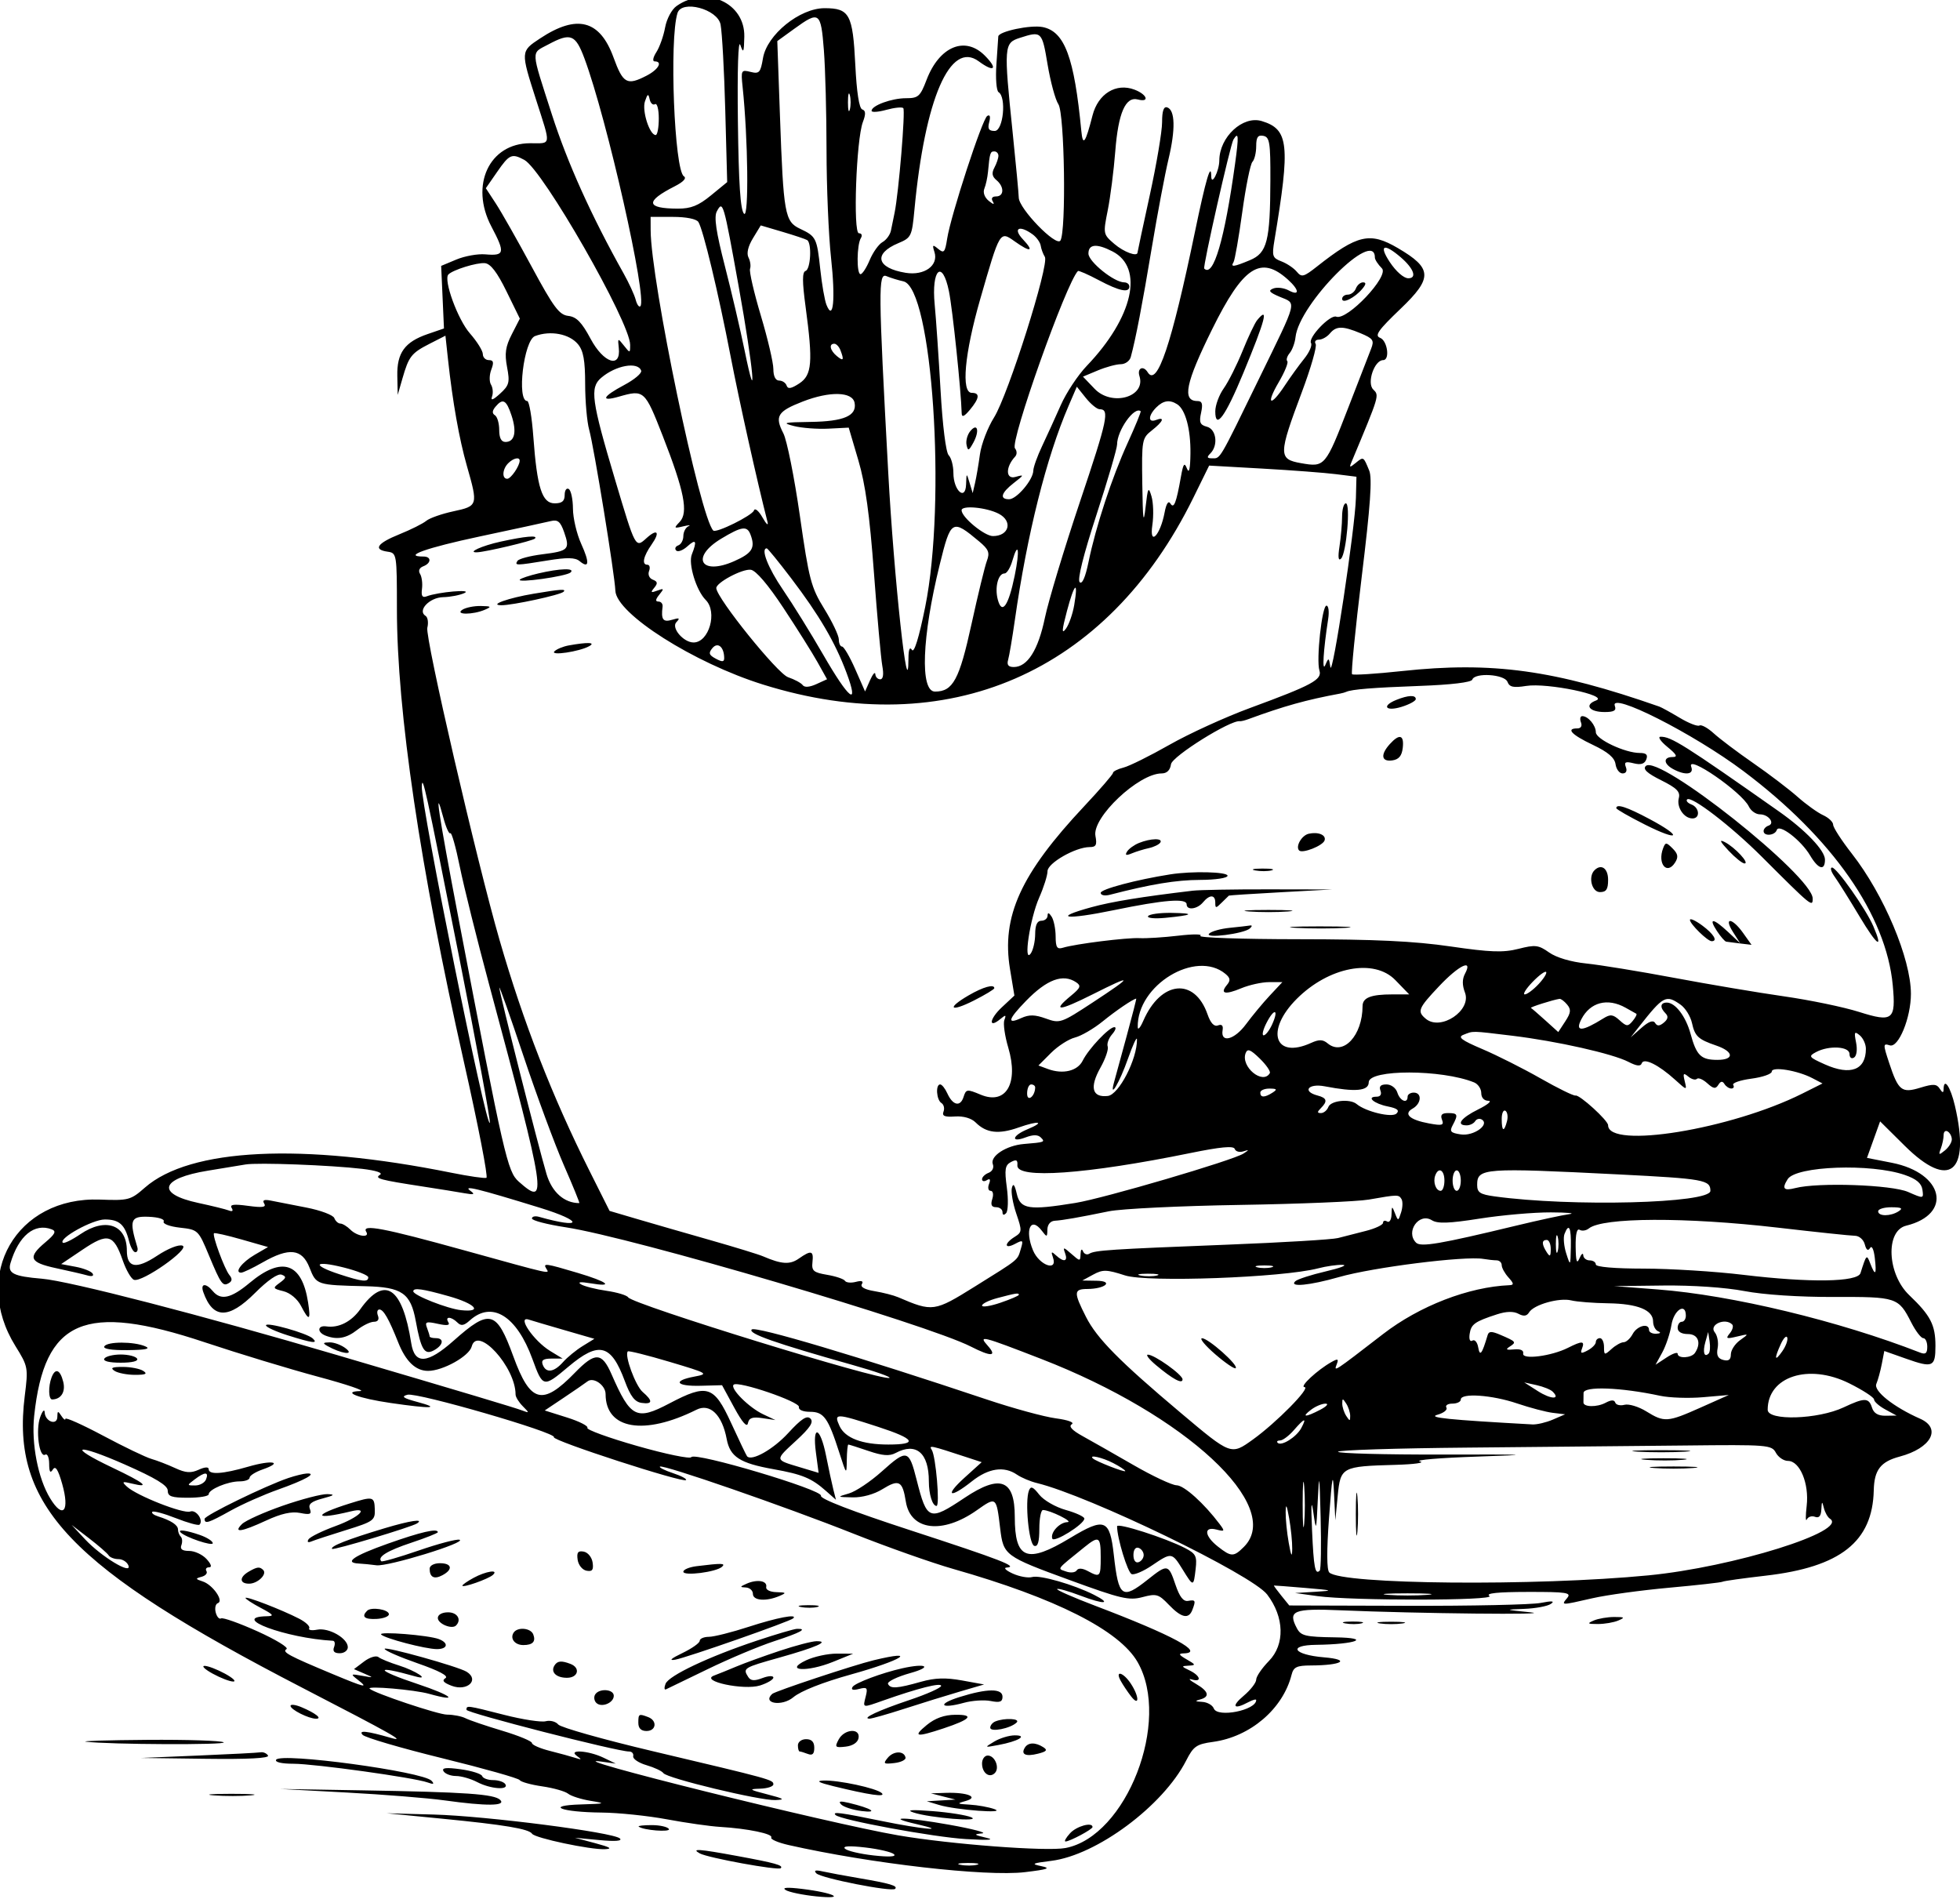 <svg id="svg" xmlns="http://www.w3.org/2000/svg" xmlns:xlink="http://www.w3.org/1999/xlink" width="500" height="484.342" viewBox="0, 0, 500,484.342"><g id="svgg"><path id="path0" d="M172.587 1.540 C 171.356 2.402,170.071 4.815,169.668 7.020 C 169.272 9.187,168.267 12.017,167.435 13.309 C 166.591 14.620,166.394 15.658,166.991 15.658 C 169.131 15.658,167.981 17.732,164.979 19.284 C 159.938 21.891,158.947 21.347,156.499 14.631 C 153.015 5.077,147.183 3.574,137.768 9.805 C 132.789 13.100,132.791 13.070,136.743 25.409 C 140.614 37.493,140.741 36.534,135.266 36.534 C 124.814 36.534,119.806 47.253,125.346 57.764 C 128.926 64.556,128.760 65.309,123.770 64.879 C 121.863 64.715,118.557 65.310,116.423 66.202 L 112.542 67.824 112.899 75.804 L 113.257 83.785 109.081 85.221 C 103.250 87.225,101.231 90.013,101.355 95.888 L 101.458 100.731 102.660 96.553 C 104.289 90.891,104.938 90.063,109.601 87.684 L 113.633 85.627 114.279 91.613 C 115.457 102.506,117.133 111.954,119.122 118.910 C 121.979 128.900,121.924 129.084,115.677 130.423 C 112.702 131.061,109.580 132.157,108.740 132.858 C 107.900 133.560,104.814 135.102,101.884 136.286 C 96.182 138.589,95.107 140.191,98.904 140.730 C 101.209 141.058,101.253 141.330,101.254 155.344 C 101.256 181.369,107.160 221.282,118.344 270.877 C 121.970 286.952,124.554 300.256,124.088 300.441 C 123.622 300.626,119.586 300.040,115.117 299.139 C 77.063 291.464,48.440 292.859,36.947 302.950 C 33.332 306.124,32.803 306.265,25.496 305.993 C 4.188 305.199,-7.348 325.207,3.945 343.373 C 7.167 348.557,7.223 348.856,6.312 356.108 C 2.799 384.089,17.832 399.878,77.203 430.562 C 100.334 442.518,103.788 444.472,99.687 443.290 C 93.546 441.519,91.347 441.287,92.511 442.532 C 93.157 443.224,102.315 445.910,112.862 448.502 C 123.409 451.095,132.276 453.597,132.564 454.063 C 132.853 454.529,135.438 455.250,138.309 455.666 C 141.180 456.082,144.156 456.924,144.923 457.537 C 145.691 458.150,148.274 458.972,150.664 459.362 C 154.682 460.019,154.498 460.088,148.225 460.277 C 138.834 460.559,143.093 462.251,153.445 462.350 C 157.751 462.391,165.266 463.168,170.146 464.077 C 175.026 464.986,181.133 465.855,183.716 466.009 C 190.717 466.424,197.315 467.793,196.748 468.712 C 196.472 469.157,198.477 470.026,201.203 470.642 C 222.103 475.365,251.542 478.738,261.482 477.549 C 267.355 476.847,268.175 476.547,265.658 476.025 C 262.922 475.456,263.243 475.285,268.204 474.665 C 279.783 473.218,296.703 460.634,302.593 449.089 C 304.459 445.432,305.220 444.903,309.447 444.323 C 318.964 443.019,327.284 435.906,329.487 427.192 C 329.982 425.233,330.798 424.841,334.403 424.829 C 342.353 424.803,344.720 423.343,337.764 422.756 C 329.930 422.094,328.404 419.652,335.769 419.564 C 345.964 419.443,350.140 417.790,340.590 417.657 C 333.043 417.551,331.876 417.276,330.854 415.367 C 328.441 410.859,329.955 410.237,342.078 410.759 C 361.535 411.597,397.499 411.975,390.397 411.266 C 383.718 410.601,383.694 410.587,388.831 410.394 C 391.701 410.286,394.755 409.718,395.616 409.131 C 396.722 408.377,395.957 408.304,393.006 408.880 C 390.710 409.329,375.346 409.658,358.864 409.610 L 328.896 409.524 326.855 407.006 C 325.733 405.621,324.891 404.466,324.985 404.439 C 325.080 404.411,328.680 404.688,332.985 405.053 C 340.130 405.659,340.358 405.744,335.595 406.032 L 330.376 406.348 336.117 407.142 C 344.876 408.353,381.843 408.316,379.958 407.098 C 378.894 406.410,382.028 406.081,389.742 406.070 C 399.712 406.056,400.933 406.244,399.791 407.620 C 398.202 409.535,398.138 409.534,406.250 407.678 C 409.874 406.849,418.693 405.642,425.847 404.994 C 433.001 404.347,439.107 403.661,439.417 403.471 C 439.726 403.280,444.676 402.584,450.418 401.924 C 469.508 399.730,477.699 393.264,478.000 380.151 C 478.119 374.951,479.739 372.846,484.621 371.546 C 492.661 369.405,495.387 364.345,489.823 361.889 C 483.051 358.901,477.895 354.802,478.656 353.012 C 479.068 352.044,479.694 349.759,480.047 347.934 L 480.689 344.615 486.313 346.602 C 493.069 348.989,493.737 348.691,493.737 343.294 C 493.737 337.967,492.486 335.549,487.056 330.376 C 481.420 325.006,480.922 313.962,486.257 312.651 C 498.228 309.710,495.848 299.209,482.621 296.606 L 476.269 295.357 477.943 290.699 L 479.618 286.042 485.923 292.290 C 497.262 303.528,502.692 299.216,498.719 282.129 C 497.558 277.135,495.849 274.664,495.809 277.923 C 495.798 278.826,495.500 278.765,494.841 277.724 C 494.056 276.483,493.196 276.434,489.914 277.441 C 485.111 278.915,484.277 278.252,481.910 271.081 C 480.348 266.349,480.358 266.100,482.091 266.650 C 484.308 267.353,487.487 259.594,487.479 253.502 C 487.467 244.544,480.588 228.213,472.430 217.776 C 469.796 214.406,467.641 211.076,467.641 210.376 C 467.641 209.676,466.492 208.580,465.087 207.940 C 463.683 207.300,460.747 205.193,458.563 203.257 C 456.380 201.322,451.305 197.462,447.286 194.679 C 443.267 191.897,438.726 188.475,437.193 187.076 C 435.661 185.677,434.017 184.772,433.540 185.066 C 433.063 185.359,430.793 184.474,428.497 183.099 C 426.200 181.724,423.852 180.434,423.278 180.233 C 396.555 170.882,380.700 168.693,357.663 171.174 C 350.931 171.899,345.193 172.263,344.912 171.983 C 344.632 171.702,345.744 160.488,347.384 147.062 C 349.591 128.987,350.087 121.974,349.293 120.042 C 347.803 116.416,347.855 116.446,345.863 118.066 C 344.319 119.323,344.166 119.307,344.731 117.954 C 351.981 100.603,351.887 100.918,350.301 99.331 C 348.631 97.662,350.608 91.858,352.845 91.858 C 354.628 91.858,353.946 86.894,352.064 86.172 C 350.600 85.610,351.575 84.229,357.306 78.746 C 365.531 70.877,365.417 68.450,356.582 63.272 C 349.474 59.107,346.305 59.830,335.977 67.974 C 332.560 70.668,332.046 70.799,330.801 69.299 C 330.040 68.382,328.283 67.201,326.897 66.674 C 324.596 65.799,324.440 65.329,325.112 61.302 C 329.192 36.869,328.779 32.981,321.884 30.885 C 317.047 29.414,311.089 34.931,311.049 40.919 C 311.031 43.624,309.021 47.586,308.993 44.972 C 308.952 41.200,307.600 45.801,304.839 59.109 C 298.858 87.936,295.184 98.851,292.774 94.951 C 291.655 93.141,290.032 93.898,290.677 95.928 C 292.373 101.274,283.634 103.764,279.247 99.185 L 276.266 96.074 280.062 94.488 C 282.150 93.616,284.781 92.902,285.909 92.902 C 287.037 92.902,288.185 92.080,288.461 91.075 C 289.703 86.546,291.416 77.635,293.829 63.152 C 295.264 54.541,297.182 44.381,298.092 40.575 C 299.904 32.990,299.779 28.059,297.756 27.394 C 296.856 27.099,296.451 28.279,296.451 31.196 C 296.451 33.523,295.042 41.874,293.319 49.754 C 291.597 57.634,290.188 64.224,290.188 64.400 C 290.188 65.589,286.688 64.301,284.272 62.223 C 281.404 59.756,281.386 59.661,282.594 53.612 C 283.266 50.247,284.126 43.502,284.506 38.622 C 285.270 28.799,287.120 24.552,290.277 25.378 C 293.361 26.184,292.640 24.095,289.410 22.867 C 284.718 21.083,280.124 23.907,278.705 29.447 C 276.892 36.528,276.235 37.438,275.848 33.403 C 274.047 14.609,271.598 8.025,265.990 6.904 C 262.908 6.287,254.732 8.016,254.665 9.299 C 254.647 9.639,254.431 12.836,254.185 16.405 C 253.939 19.974,254.189 23.172,254.740 23.513 C 256.793 24.782,255.931 33.403,253.751 33.403 C 252.227 33.403,251.899 32.876,252.350 31.152 C 252.722 29.729,252.536 29.150,251.844 29.577 C 250.575 30.362,242.538 54.974,241.623 60.880 C 241.080 64.379,240.800 64.702,239.349 63.498 C 237.911 62.304,237.784 62.408,238.382 64.290 C 239.472 67.724,235.817 70.365,231.046 69.591 C 223.605 68.383,222.696 64.727,229.165 62.024 C 232.460 60.647,232.634 60.287,233.272 53.519 C 235.946 25.150,242.397 10.258,249.679 15.641 C 253.669 18.591,254.665 17.619,251.202 14.155 C 246.161 9.114,239.622 11.852,236.370 20.366 C 234.747 24.617,234.259 25.052,231.118 25.052 C 227.464 25.052,222.338 26.929,222.338 28.267 C 222.338 28.703,224.026 28.593,226.090 28.023 C 228.153 27.454,230.106 27.253,230.430 27.576 C 231.007 28.154,229.263 49.144,228.211 54.280 C 227.917 55.715,227.497 57.764,227.278 58.833 C 227.058 59.903,226.087 61.220,225.120 61.761 C 224.153 62.303,222.686 64.364,221.860 66.341 C 221.033 68.319,219.981 69.937,219.521 69.937 C 218.486 69.938,218.557 62.439,219.607 60.739 C 220.038 60.042,219.820 59.499,219.110 59.499 C 217.571 59.499,218.426 35.582,220.123 31.124 C 220.900 29.085,220.856 28.211,219.962 27.914 C 219.173 27.651,218.539 23.576,218.188 16.518 C 217.546 3.624,216.711 2.088,210.347 2.088 C 204.001 2.088,195.648 8.863,194.640 14.828 C 194.013 18.542,193.689 18.899,191.456 18.338 C 189.081 17.742,188.992 17.911,189.441 22.166 C 190.829 35.312,191.062 55.780,189.809 54.527 C 188.882 53.600,188.438 46.968,188.239 31.054 C 188.070 17.593,188.317 9.899,188.866 11.482 C 189.640 13.714,189.786 13.407,189.875 9.366 C 190.066 0.716,180.164 -3.767,172.587 1.540 M183.820 6.263 C 184.209 8.272,184.749 18.137,185.018 28.184 L 185.507 46.451 181.367 49.843 C 178.163 52.470,176.251 53.232,172.904 53.220 C 164.763 53.190,164.517 51.387,172.125 47.520 C 174.346 46.391,175.219 45.440,174.464 44.973 C 172.025 43.466,170.711 10.050,172.827 3.335 C 173.917 -0.122,183.053 2.311,183.820 6.263 M210.173 12.787 C 210.542 17.523,210.846 29.013,210.850 38.320 C 210.853 47.627,211.371 59.972,211.999 65.753 C 213.153 76.353,212.593 82.138,210.837 77.766 C 210.376 76.618,209.667 72.564,209.261 68.757 C 208.401 60.693,208.203 60.294,204.100 58.355 C 200.198 56.511,199.864 54.632,198.968 29.509 L 198.290 10.480 202.642 7.328 C 209.014 2.712,209.411 3.000,210.173 12.787 M267.240 16.441 C 267.986 20.890,269.226 25.457,269.997 26.589 C 271.577 28.911,272.026 58.982,270.516 61.362 C 269.451 63.040,259.932 53.234,259.886 50.410 C 259.869 49.381,259.174 41.962,258.342 33.925 C 256.043 11.729,256.101 10.960,260.177 9.652 C 265.718 7.875,265.821 7.974,267.240 16.441 M149.082 14.875 C 154.806 30.178,165.210 76.265,163.358 78.117 C 163.027 78.448,162.489 77.698,162.163 76.449 C 161.837 75.201,160.442 72.169,159.063 69.710 C 150.856 55.074,144.751 41.538,140.782 29.184 C 135.346 12.261,135.422 13.725,139.858 11.345 C 145.568 8.283,146.791 8.751,149.082 14.875 M216.795 27.923 C 216.532 28.927,216.317 28.105,216.317 26.096 C 216.317 24.087,216.532 23.265,216.795 24.269 C 217.057 25.274,217.057 26.918,216.795 27.923 M167.094 26.569 C 167.624 26.241,168.058 27.879,168.058 30.210 C 168.058 32.540,167.703 34.447,167.269 34.447 C 165.706 34.447,163.725 28.238,164.529 25.858 C 165.198 23.877,165.395 23.789,165.729 25.326 C 165.949 26.338,166.563 26.897,167.094 26.569 M315.071 41.754 C 312.390 61.147,309.537 70.845,307.201 68.509 C 306.792 68.101,313.863 36.875,314.653 35.595 C 315.973 33.461,316.053 34.648,315.071 41.754 M324.076 45.951 C 324.024 61.510,323.253 64.530,318.865 66.363 C 314.698 68.104,313.852 68.207,314.678 66.871 C 315.011 66.333,316.015 60.578,316.909 54.084 C 317.804 47.589,318.969 41.829,319.498 41.284 C 320.026 40.739,320.459 38.943,320.459 37.293 C 320.459 34.996,320.887 34.378,322.286 34.653 C 323.890 34.969,324.108 36.349,324.076 45.951 M254.697 39.735 C 254.697 40.346,254.237 41.706,253.675 42.757 C 252.933 44.144,253.076 45.016,254.197 45.947 C 256.224 47.630,256.175 50.104,254.114 50.104 C 253.090 50.104,252.777 50.588,253.270 51.409 C 253.777 52.253,253.413 52.193,252.241 51.242 C 251.160 50.365,250.704 49.099,251.113 48.110 C 251.490 47.198,251.908 45.277,252.041 43.841 C 252.490 39.002,252.607 38.622,253.653 38.622 C 254.228 38.622,254.697 39.123,254.697 39.735 M133.747 40.782 C 138.478 43.314,160.752 82.227,160.752 87.960 C 160.752 90.130,160.723 90.133,159.154 88.143 C 157.611 86.186,157.566 86.206,157.849 88.727 C 158.449 94.072,154.003 92.654,150.672 86.438 C 148.395 82.187,147.067 80.824,144.968 80.580 C 142.650 80.312,141.229 78.403,135.645 68.054 C 132.022 61.340,127.905 54.083,126.497 51.929 L 123.937 48.012 126.828 43.839 C 129.942 39.345,130.556 39.074,133.747 40.782 M188.443 73.085 C 192.209 94.014,193.274 105.676,189.919 89.248 C 188.863 84.081,186.611 74.455,184.914 67.856 C 182.676 59.158,182.110 55.329,182.856 53.936 C 184.419 51.016,184.557 51.490,188.443 73.085 M178.161 56.628 C 179.381 58.543,183.257 74.692,186.366 90.814 C 188.592 102.354,193.174 122.924,195.783 133.090 C 196.077 134.239,195.520 133.769,194.542 132.046 C 193.545 130.287,192.577 129.481,192.334 130.207 C 191.898 131.508,182.687 136.062,181.960 135.335 C 178.601 131.976,166.024 71.668,165.982 58.716 L 165.971 55.324 171.650 55.324 C 175.055 55.324,177.663 55.846,178.161 56.628 M205.898 61.236 C 207.139 61.987,206.806 68.678,205.505 69.111 C 204.634 69.402,204.634 71.763,205.505 78.237 C 207.417 92.443,207.150 95.678,203.890 97.814 C 201.845 99.154,200.984 99.300,200.671 98.360 C 200.436 97.654,199.578 97.077,198.765 97.077 C 197.838 97.077,197.286 95.977,197.286 94.128 C 197.286 92.506,195.847 86.370,194.089 80.493 C 192.331 74.616,191.093 69.249,191.339 68.568 C 191.584 67.886,191.405 66.586,190.941 65.680 C 190.406 64.635,190.824 62.837,192.084 60.766 L 194.071 57.499 199.593 59.131 C 202.630 60.028,205.467 60.976,205.898 61.236 M263.429 59.789 C 264.432 60.522,265.357 61.814,265.484 62.659 C 265.612 63.505,266.090 64.795,266.547 65.527 C 267.732 67.423,257.179 100.767,253.586 106.481 C 251.959 109.070,250.339 113.298,249.987 115.876 C 249.635 118.454,249.074 121.738,248.741 123.173 L 248.135 125.783 247.345 123.173 C 246.558 120.576,246.554 120.578,246.451 123.562 C 246.300 127.908,243.215 125.126,243.215 120.645 C 243.215 118.820,242.674 116.786,242.012 116.125 C 241.302 115.415,240.449 108.586,239.933 99.475 C 239.451 90.980,238.781 81.182,238.443 77.702 C 237.566 68.645,240.394 66.014,242.081 74.317 C 243.008 78.878,245.164 99.533,245.329 105.428 C 245.359 106.533,245.976 106.269,247.425 104.529 C 249.880 101.583,250.035 100.209,247.912 100.209 C 245.137 100.209,246.036 90.260,250.083 76.206 C 255.087 58.823,255.058 58.871,258.827 61.554 C 262.898 64.453,263.923 64.218,260.960 61.065 C 258.277 58.209,260.029 57.303,263.429 59.789 M283.822 64.143 C 291.913 68.327,289.055 80.985,277.230 93.333 C 274.982 95.679,272.003 100.183,270.608 103.340 C 269.213 106.498,267.071 111.195,265.847 113.779 C 264.623 116.362,263.610 119.188,263.596 120.059 C 263.558 122.392,259.357 127.349,257.418 127.349 C 254.914 127.349,255.386 125.711,258.612 123.206 C 261.320 121.103,261.344 121.016,259.031 121.656 C 256.522 122.351,256.482 119.128,258.965 116.465 C 259.473 115.921,259.452 114.999,258.919 114.356 C 257.578 112.741,272.012 72.108,274.980 69.139 C 275.161 68.959,277.552 70.004,280.294 71.462 C 285.569 74.267,288.100 74.788,288.100 73.069 C 288.100 72.495,287.505 72.025,286.777 72.025 C 284.216 72.025,277.662 66.744,277.662 64.681 C 277.662 62.241,279.786 62.056,283.822 64.143 M357.351 65.648 C 360.664 68.500,361.550 70.981,359.257 70.981 C 358.100 70.981,356.128 69.255,354.532 66.842 C 351.659 62.500,353.025 61.922,357.351 65.648 M350.731 65.687 C 350.731 66.221,351.540 67.466,352.530 68.456 C 354.474 70.400,343.649 81.841,340.874 80.776 C 339.322 80.181,333.611 86.161,334.444 87.509 C 334.798 88.082,334.012 89.881,332.698 91.509 C 331.383 93.136,329.149 96.226,327.732 98.375 C 324.070 103.930,322.838 103.243,326.193 97.517 C 327.734 94.889,328.722 92.466,328.389 92.133 C 328.056 91.800,328.331 90.870,328.998 90.066 C 329.666 89.261,330.337 87.430,330.490 85.997 C 331.394 77.512,350.731 58.110,350.731 65.687 M129.197 74.300 L 132.612 81.272 130.567 85.260 C 128.951 88.412,128.696 90.169,129.353 93.642 C 130.094 97.561,129.901 98.293,127.555 100.427 C 125.768 102.053,125.116 102.287,125.519 101.158 C 125.845 100.245,125.727 98.875,125.256 98.114 C 124.786 97.352,124.818 95.633,125.327 94.294 C 126.038 92.424,125.895 91.858,124.713 91.858 C 123.866 91.858,123.173 91.170,123.173 90.329 C 123.173 89.487,121.687 87.106,119.870 85.037 C 116.775 81.512,113.069 71.358,114.387 70.013 C 115.553 68.823,121.656 66.931,123.695 67.127 C 125.151 67.267,126.816 69.438,129.197 74.300 M328.549 71.319 C 331.497 73.972,331.604 75.608,328.728 74.069 C 327.535 73.431,325.774 73.214,324.814 73.588 C 323.437 74.125,323.784 74.572,326.461 75.706 C 330.821 77.553,331.203 76.037,321.205 96.555 C 310.880 117.744,311.371 116.910,309.229 116.910 C 307.896 116.910,307.794 116.632,308.768 115.658 C 310.831 113.595,310.294 109.479,307.880 108.848 C 306.132 108.391,305.860 107.738,306.397 105.292 C 306.897 103.019,306.673 102.296,305.468 102.296 C 301.498 102.296,302.430 97.736,309.200 84.029 C 317.129 67.975,321.584 65.049,328.549 71.319 M230.443 71.762 C 237.830 73.363,241.485 127.831,236.018 154.828 C 234.432 162.661,233.198 166.666,232.642 165.788 C 232.069 164.884,231.759 165.641,231.749 167.971 C 231.690 180.972,228.053 147.525,226.592 120.564 C 224.055 73.725,224.018 69.551,226.146 70.441 C 227.209 70.886,229.143 71.480,230.443 71.762 M345.889 73.591 C 345.559 74.452,344.634 75.157,343.834 75.157 C 343.034 75.157,342.380 75.643,342.380 76.237 C 342.380 77.589,345.632 75.961,347.552 73.648 C 348.501 72.504,348.543 72.025,347.694 72.025 C 347.032 72.025,346.219 72.730,345.889 73.591 M320.691 81.681 C 320.104 82.398,318.436 85.918,316.986 89.503 C 315.535 93.087,313.374 97.387,312.184 99.058 C 310.994 100.730,310.021 103.374,310.021 104.934 C 310.021 109.762,312.568 106.287,317.157 95.200 C 322.830 81.494,323.763 77.926,320.691 81.681 M347.106 85.018 C 350.284 86.346,350.608 86.819,349.786 88.932 C 349.272 90.254,346.667 96.973,343.997 103.862 C 338.113 119.049,337.974 119.213,331.918 118.150 C 326.092 117.128,326.104 116.032,332.114 99.997 C 334.417 93.852,335.997 88.333,335.625 87.732 C 335.254 87.131,335.625 86.639,336.449 86.639 C 337.274 86.639,338.534 85.934,339.248 85.073 C 340.873 83.116,342.526 83.104,347.106 85.018 M147.443 87.801 C 148.829 89.472,149.271 91.922,149.275 97.976 C 149.278 102.362,149.738 107.594,150.296 109.603 C 151.531 114.049,156.817 146.529,156.981 150.679 C 157.212 156.540,176.980 169.098,194.676 174.626 C 241.791 189.345,282.438 171.694,304.421 126.971 L 308.455 118.764 322.025 119.530 C 329.489 119.951,337.944 120.591,340.814 120.952 L 346.033 121.608 345.895 127.013 C 345.701 134.625,339.858 173.315,339.381 170.146 C 339.014 167.709,338.929 167.674,338.095 169.624 C 337.228 171.649,337.583 165.896,338.820 157.881 C 339.108 156.015,338.913 154.489,338.387 154.489 C 337.238 154.489,335.734 168.338,336.589 171.034 C 337.330 173.367,334.751 174.760,318.909 180.587 C 312.602 182.906,303.359 187.125,298.370 189.962 C 293.381 192.799,288.090 195.423,286.612 195.794 C 285.134 196.165,283.925 196.776,283.925 197.151 C 283.925 197.526,280.623 201.350,276.588 205.649 C 260.365 222.931,255.431 233.772,257.661 247.233 L 258.774 253.952 255.549 256.965 C 252.369 259.935,252.079 262.523,255.218 259.918 C 256.567 258.798,256.731 258.842,256.215 260.186 C 255.876 261.071,256.323 264.235,257.208 267.217 C 259.914 276.327,256.634 281.932,250.177 279.234 C 246.676 277.771,246.443 277.803,245.802 279.821 C 244.979 282.414,243.057 281.987,241.663 278.899 C 241.096 277.644,240.274 276.618,239.836 276.618 C 238.621 276.618,238.887 280.576,240.155 281.359 C 240.768 281.738,241.012 282.719,240.697 283.540 C 240.262 284.675,240.962 284.975,243.628 284.795 C 245.790 284.650,247.807 285.236,248.899 286.328 C 251.597 289.027,254.762 289.399,259.818 287.614 C 265.087 285.754,266.793 286.117,262.038 288.086 C 258.146 289.699,257.787 291.593,261.652 290.123 C 263.548 289.403,264.776 289.411,265.514 290.149 C 266.680 291.315,266.535 291.370,261.174 291.813 C 256.711 292.182,252.493 294.933,253.273 296.966 C 253.614 297.853,253.151 298.797,252.196 299.163 C 251.275 299.517,250.522 300.253,250.522 300.800 C 250.522 301.346,251.071 301.454,251.743 301.039 C 252.564 300.531,252.746 300.853,252.298 302.021 C 251.931 302.976,252.118 303.758,252.713 303.758 C 253.319 303.758,253.503 304.675,253.132 305.846 C 252.661 307.327,252.944 307.933,254.105 307.933 C 255.005 307.933,255.741 308.497,255.741 309.186 C 255.741 309.964,256.092 310.063,256.665 309.447 C 257.174 308.901,257.255 305.962,256.845 302.916 C 256.220 298.267,256.388 297.222,257.888 296.419 C 259.266 295.682,259.643 295.874,259.535 297.262 C 259.258 300.809,277.126 299.536,303.694 294.115 C 311.394 292.544,314.705 292.237,314.983 293.069 C 315.198 293.716,316.167 294.002,317.134 293.704 C 318.712 293.218,318.721 293.274,317.219 294.251 C 314.548 295.989,281.592 305.670,274.343 306.847 C 262.443 308.778,260.297 308.447,259.389 304.541 C 258.835 302.161,258.459 301.705,258.130 303.015 C 257.872 304.042,258.378 306.990,259.256 309.565 C 260.768 314.004,260.746 314.313,258.818 315.517 C 256.080 317.226,256.213 318.751,258.971 317.275 C 260.962 316.210,261.092 316.324,260.420 318.543 C 259.503 321.573,260.216 320.987,248.693 328.170 C 238.339 334.624,237.931 334.680,229.123 330.900 C 227.975 330.407,225.261 329.712,223.092 329.354 C 220.586 328.941,219.409 328.283,219.863 327.549 C 220.336 326.784,219.816 326.592,218.327 326.982 C 217.090 327.305,215.839 327.185,215.549 326.715 C 215.258 326.245,213.212 325.555,211.001 325.181 C 207.513 324.592,207.019 324.166,207.261 321.959 C 207.588 318.987,206.950 318.821,203.770 321.048 C 201.505 322.635,199.383 322.501,194.676 320.472 C 193.528 319.977,187.422 318.103,181.106 316.306 C 174.791 314.509,166.447 312.104,162.563 310.960 L 155.503 308.880 150.426 298.751 C 140.881 279.707,133.531 260.860,127.453 239.843 C 121.635 219.725,108.406 162.548,109.012 160.136 C 109.341 158.822,109.138 157.456,108.561 157.099 C 106.398 155.762,109.546 152.404,113.033 152.327 C 114.878 152.287,117.328 151.814,118.476 151.275 C 120.723 150.222,111.745 151.001,108.854 152.111 C 107.732 152.541,107.413 152.035,107.650 150.200 C 107.828 148.827,107.606 147.113,107.156 146.391 C 106.657 145.590,106.974 144.836,107.971 144.453 C 110.051 143.655,110.096 141.962,108.038 141.962 C 102.519 141.962,108.723 139.750,122.390 136.843 C 131.146 134.981,139.305 133.215,140.522 132.917 C 142.288 132.486,142.971 133.053,143.902 135.723 C 145.448 140.157,145.060 140.552,138.339 141.392 C 135.183 141.786,132.331 142.545,132.001 143.079 C 131.255 144.286,131.570 144.281,139.720 142.959 C 144.653 142.158,146.730 142.198,147.835 143.115 C 150.306 145.166,150.464 143.567,148.267 138.725 C 147.121 136.200,146.173 132.165,146.161 129.759 C 146.148 127.353,145.668 125.094,145.094 124.739 C 144.520 124.384,144.050 125.061,144.050 126.243 C 144.050 127.829,143.379 128.392,141.490 128.392 C 138.278 128.392,137.007 124.425,136.055 111.430 C 135.688 106.407,134.987 102.296,134.499 102.296 C 131.763 102.296,133.616 86.811,136.482 85.726 C 140.409 84.238,145.245 85.154,147.443 87.801 M214.398 89.334 C 215.378 91.887,215.165 92.225,213.466 90.814 C 211.730 89.374,211.388 87.683,212.832 87.683 C 213.345 87.683,214.049 88.426,214.398 89.334 M163.568 94.566 C 163.778 95.194,161.820 96.838,159.219 98.218 C 153.690 101.151,153.049 102.564,157.874 101.180 C 164.301 99.337,164.496 99.511,169.055 111.173 C 174.574 125.288,175.655 130.761,173.390 133.127 C 171.835 134.751,171.903 134.834,174.322 134.255 C 175.757 133.912,176.344 133.901,175.626 134.230 C 174.909 134.560,174.322 135.691,174.322 136.743 C 174.322 137.796,173.734 138.867,173.017 139.123 C 172.299 139.379,172.061 139.964,172.488 140.421 C 172.915 140.879,174.207 140.401,175.359 139.359 C 177.552 137.374,177.861 137.946,176.483 141.441 C 175.538 143.837,177.614 150.623,180.032 153.041 C 183.093 156.102,180.867 163.883,176.929 163.883 C 174.353 163.883,171.173 160.147,172.532 158.718 C 173.548 157.650,173.333 157.526,171.451 158.095 C 169.141 158.793,168.597 158.043,169.024 154.749 C 169.118 154.032,168.646 153.445,167.976 153.445 C 167.134 153.445,167.200 152.902,168.192 151.683 C 169.457 150.128,169.394 150.009,167.650 150.664 C 166.039 151.268,165.899 151.135,166.894 149.937 C 167.842 148.794,167.763 148.336,166.537 147.865 C 165.634 147.519,165.225 146.575,165.578 145.655 C 165.917 144.772,165.716 144.050,165.131 144.050 C 163.660 144.050,164.117 141.906,166.232 138.887 C 168.466 135.696,167.705 134.751,164.927 137.265 C 162.087 139.835,162.155 139.961,156.928 122.433 C 150.879 102.147,150.431 98.897,153.340 96.394 C 157.073 93.182,162.769 92.164,163.568 94.566 M280.510 104.384 C 283.111 104.384,282.571 106.931,275.501 127.985 C 271.474 139.978,267.446 153.314,266.551 157.620 C 264.847 165.814,262.104 170.146,258.620 170.146 C 257.233 170.146,256.802 169.602,257.173 168.319 C 257.464 167.315,258.239 162.735,258.895 158.142 C 262.036 136.165,266.920 116.706,272.612 103.491 L 274.700 98.643 277.003 101.514 C 278.270 103.092,279.848 104.384,280.510 104.384 M218.007 102.749 C 218.634 106.056,215.280 107.507,206.742 107.623 C 199.945 107.715,199.358 107.859,202.505 108.667 C 204.515 109.182,208.488 109.487,211.334 109.343 L 216.509 109.081 218.973 117.432 C 220.767 123.510,221.848 131.324,222.947 146.138 C 223.777 157.333,224.738 168.019,225.082 169.885 C 225.482 172.056,225.288 173.278,224.544 173.278 C 223.905 173.278,223.344 172.691,223.297 171.973 C 223.251 171.255,222.642 171.954,221.946 173.525 L 220.679 176.383 218.157 170.655 C 216.770 167.504,215.264 164.927,214.811 164.927 C 214.358 164.927,213.987 164.114,213.987 163.121 C 213.987 162.127,212.324 158.620,210.291 155.326 C 206.892 149.819,206.389 147.906,204.043 131.534 C 202.639 121.743,200.745 112.291,199.835 110.529 C 197.577 106.163,198.326 104.935,204.783 102.425 C 211.683 99.743,217.463 99.885,218.007 102.749 M130.494 105.993 C 131.879 110.187,131.294 112.735,128.947 112.735 C 127.874 112.735,127.349 111.726,127.349 109.665 C 127.349 107.976,126.856 106.291,126.254 105.919 C 125.506 105.456,125.546 104.776,126.382 103.769 C 128.270 101.494,129.170 101.981,130.494 105.993 M300.300 103.117 C 302.409 104.458,303.761 109.474,303.684 115.673 C 303.636 119.627,303.341 120.916,302.802 119.537 C 302.142 117.847,301.858 118.231,301.254 121.625 C 300.054 128.378,299.458 129.881,298.560 128.427 C 298.062 127.621,297.516 128.475,297.095 130.717 C 295.993 136.591,293.145 139.510,293.968 133.922 C 294.324 131.509,294.225 128.221,293.750 126.615 C 292.977 124.004,292.816 124.303,292.229 129.436 C 291.710 133.969,291.536 132.721,291.402 123.510 C 291.237 112.214,291.315 111.777,293.841 109.790 C 296.762 107.493,297.260 106.227,294.885 107.138 C 292.834 107.925,292.878 106.018,294.960 103.937 C 296.750 102.146,298.381 101.896,300.300 103.117 M287.680 112.960 C 283.646 121.813,279.547 134.280,277.679 143.379 C 276.884 147.251,276.059 149.128,275.429 148.498 C 274.800 147.868,276.366 141.583,279.702 131.350 C 282.599 122.466,284.969 114.385,284.969 113.392 C 284.969 109.803,289.360 103.595,290.984 104.889 C 291.135 105.009,289.649 108.641,287.680 112.960 M247.527 109.961 C 246.783 110.857,246.351 112.435,246.567 113.468 C 246.912 115.115,247.122 115.050,248.287 112.938 C 249.945 109.931,249.382 107.725,247.527 109.961 M132.568 117.501 C 132.568 118.860,130.330 122.129,129.400 122.129 C 127.990 122.129,128.143 119.665,129.645 118.163 C 130.955 116.853,132.568 116.488,132.568 117.501 M342.368 131.785 C 342.362 133.651,342.066 137.056,341.711 139.353 C 341.277 142.151,341.411 143.184,342.114 142.484 C 343.474 141.133,344.568 128.392,343.325 128.392 C 342.805 128.392,342.375 129.919,342.368 131.785 M254.767 131.038 C 258.431 132.933,257.445 136.743,253.290 136.743 C 251.139 136.743,245.303 131.934,245.303 130.162 C 245.303 128.830,251.629 129.416,254.767 131.038 M249.784 138.109 C 252.220 140.145,252.543 140.964,251.752 143.081 C 251.230 144.475,249.474 151.697,247.848 159.130 C 244.728 173.399,243.102 176.409,238.518 176.409 C 234.659 176.409,235.175 162.492,239.717 144.050 C 242.562 132.498,242.862 132.321,249.784 138.109 M191.433 136.307 C 192.750 139.739,191.928 141.097,187.293 143.147 C 178.799 146.905,176.068 142.181,183.977 137.412 C 189.184 134.272,190.573 134.066,191.433 136.307 M127.682 138.165 C 122.944 139.206,119.024 140.984,121.695 140.882 C 123.937 140.796,135.867 137.967,136.452 137.383 C 137.355 136.479,133.991 136.779,127.682 138.165 M201.779 147.443 C 208.979 156.906,213.031 163.815,215.937 171.583 C 219.294 180.555,216.613 178.471,209.967 166.942 C 206.845 161.528,202.245 154.108,199.745 150.453 C 195.927 144.873,193.973 139.875,195.610 139.875 C 195.836 139.875,198.612 143.280,201.779 147.443 M258.851 146.838 C 257.267 154.561,255.601 156.922,254.539 152.950 C 253.708 149.843,254.636 146.253,256.263 146.279 C 256.837 146.288,257.729 144.842,258.246 143.067 C 259.788 137.766,260.193 140.294,258.851 146.838 M137.327 146.268 C 135.065 146.798,132.951 147.501,132.630 147.829 C 131.666 148.815,144.490 147.020,145.564 146.019 C 146.811 144.856,142.840 144.976,137.327 146.268 M199.882 155.118 C 203.334 160.345,207.244 166.566,208.570 168.943 L 210.982 173.265 208.235 174.517 C 206.526 175.295,205.220 175.391,204.779 174.771 C 204.390 174.222,202.704 173.309,201.034 172.742 C 198.342 171.829,182.906 152.685,182.726 150.037 C 182.632 148.644,189.371 145.046,191.531 145.337 C 192.838 145.513,195.924 149.127,199.882 155.118 M274.037 154.322 C 273.651 156.604,272.691 159.337,271.903 160.394 C 270.801 161.874,270.867 160.821,272.190 155.831 C 274.085 148.681,275.134 147.824,274.037 154.322 M136.147 151.444 C 129.719 152.520,124.600 154.339,127.871 154.386 C 130.640 154.425,142.945 151.766,143.758 150.953 C 144.526 150.185,143.125 150.275,136.147 151.444 M117.954 155.532 C 115.913 156.852,120.625 156.852,123.695 155.532 C 125.488 154.762,125.340 154.627,122.651 154.578 C 120.929 154.546,118.815 154.976,117.954 155.532 M145.094 164.636 C 143.659 164.893,142.015 165.570,141.441 166.140 C 140.222 167.351,147.817 166.225,150.313 164.825 C 152.061 163.845,149.933 163.768,145.094 164.636 M184.744 167.834 C 184.756 168.867,184.263 168.910,182.605 168.022 C 180.847 167.082,180.686 166.585,181.730 165.327 C 183.102 163.673,184.710 165.011,184.744 167.834 M384.561 173.930 C 385.074 175.267,386.084 175.487,389.321 174.970 C 394.691 174.111,410.580 177.413,407.161 178.678 C 404.077 179.819,405.425 181.628,409.359 181.628 C 411.728 181.628,412.390 181.237,411.953 180.096 C 410.464 176.216,431.995 187.110,444.754 196.692 C 467.453 213.738,481.179 233.422,482.848 251.320 C 483.676 260.200,482.854 260.848,474.225 258.117 C 470.317 256.880,461.717 255.096,455.115 254.152 C 448.513 253.207,435.913 251.084,427.116 249.434 C 418.318 247.783,408.219 246.135,404.673 245.770 C 400.746 245.366,397.038 244.269,395.188 242.962 C 392.464 241.039,391.657 240.943,387.359 242.034 C 383.463 243.023,380.227 242.908,370.042 241.423 C 360.754 240.068,350.726 239.591,331.258 239.578 C 316.816 239.569,305.542 239.182,306.206 238.718 C 306.869 238.254,304.358 238.233,300.626 238.672 C 296.895 239.110,292.432 239.394,290.710 239.303 C 287.454 239.132,274.324 240.774,271.138 241.752 C 269.654 242.207,269.308 241.661,269.295 238.849 C 269.286 236.944,268.824 234.682,268.267 233.820 C 267.593 232.777,267.250 232.690,267.239 233.559 C 267.231 234.277,266.519 234.864,265.658 234.864 C 264.590 234.864,264.087 235.944,264.076 238.257 C 264.067 240.123,263.559 242.354,262.946 243.215 C 260.988 245.969,262.747 234.281,265.086 228.992 C 266.262 226.334,267.223 223.292,267.223 222.230 C 267.223 220.163,274.367 216.075,277.980 216.075 C 279.609 216.075,279.889 215.532,279.449 213.228 C 278.551 208.535,290.461 197.286,296.327 197.286 C 297.675 197.286,298.509 196.470,298.727 194.937 C 299.014 192.919,313.914 183.605,316.277 183.967 C 316.568 184.011,317.510 183.789,318.372 183.472 C 327.550 180.101,333.229 178.517,341.858 176.920 C 342.432 176.814,343.137 176.616,343.424 176.481 C 344.782 175.841,350.233 175.401,362.185 174.965 C 370.181 174.674,375.350 174.055,375.581 173.362 C 376.202 171.498,383.812 171.979,384.561 173.930 M356.211 178.529 C 352.372 180.073,353.458 181.557,357.516 180.312 C 359.525 179.695,361.169 178.800,361.169 178.322 C 361.169 177.229,359.247 177.309,356.211 178.529 M403.300 184.238 C 403.666 185.192,403.302 185.804,402.368 185.804 C 399.381 185.804,400.906 187.420,406.315 189.988 C 410.202 191.833,411.892 193.271,412.129 194.937 C 412.312 196.229,413.120 197.286,413.923 197.286 C 414.813 197.286,415.141 196.654,414.762 195.667 C 414.269 194.381,414.675 194.183,416.741 194.701 C 418.577 195.162,419.527 194.871,419.972 193.710 C 420.428 192.521,419.966 192.067,418.298 192.067 C 414.550 192.067,407.106 188.562,407.102 186.795 C 407.098 185.016,405.134 182.672,403.646 182.672 C 403.125 182.672,402.970 183.377,403.300 184.238 M354.546 189.800 C 352.102 192.501,352.380 194.362,355.167 193.966 C 356.849 193.727,357.609 192.817,357.846 190.762 C 358.228 187.438,357.006 187.082,354.546 189.800 M425.365 190.533 C 427.745 192.484,428.058 193.102,426.670 193.105 C 424.238 193.112,424.346 194.859,426.862 196.205 C 429.958 197.862,432.192 197.566,431.437 195.599 C 430.145 192.231,444.390 202.057,446.141 205.741 C 446.659 206.832,447.923 207.724,448.950 207.724 C 451.162 207.724,452.894 210.031,451.124 210.620 C 450.449 210.846,449.896 211.461,449.896 211.987 C 449.896 213.386,452.782 213.157,453.261 211.720 C 453.829 210.017,459.465 214.322,461.765 218.216 C 463.848 221.742,465.553 222.222,465.553 219.281 C 465.553 216.941,460.612 211.765,453.813 206.983 C 429.683 190.010,426.266 187.855,423.590 187.929 C 422.844 187.950,423.643 189.122,425.365 190.533 M419.842 195.398 C 419.045 196.195,420.175 197.241,423.763 199.029 C 427.764 201.023,428.692 201.964,428.266 203.594 C 427.660 205.912,429.587 208.768,431.756 208.768 C 433.771 208.768,433.556 205.999,431.479 205.202 C 430.536 204.840,430.044 204.264,430.386 203.921 C 431.419 202.888,441.597 210.702,449.482 218.581 C 462.161 231.251,462.422 231.465,462.422 229.207 C 462.422 223.473,423.039 192.202,419.842 195.398 M116.929 243.128 C 121.543 266.331,125.158 285.800,124.960 286.393 C 124.191 288.700,107.360 205.494,107.598 200.561 C 107.753 197.357,108.541 200.953,116.929 243.128 M114.882 212.536 C 115.196 212.223,116.281 216.062,117.294 221.067 C 118.307 226.072,121.663 239.562,124.753 251.044 C 139.394 305.457,139.779 308.014,132.332 301.409 C 129.453 298.856,128.598 295.116,116.931 234.065 C 111.844 207.447,110.621 199.305,113.104 208.588 C 113.769 211.073,114.569 212.849,114.882 212.536 M412.317 206.146 C 412.317 206.425,415.605 208.310,419.624 210.334 C 428.459 214.783,429.470 213.544,420.783 208.914 C 415.017 205.841,412.317 204.958,412.317 206.146 M333.857 212.674 C 332.059 213.076,330.418 215.943,331.415 216.941 C 332.261 217.786,337.452 215.734,337.902 214.377 C 338.363 212.989,336.311 212.125,333.857 212.674 M290.556 215.024 C 289.323 215.522,287.954 216.511,287.514 217.223 C 286.928 218.171,287.250 218.294,288.712 217.684 C 289.811 217.226,291.774 216.620,293.074 216.338 C 294.374 216.056,295.694 215.412,296.006 214.907 C 296.718 213.755,293.531 213.824,290.556 215.024 M440.957 216.984 C 442.644 218.780,444.478 220.251,445.033 220.251 C 446.401 220.251,442.606 216.148,439.991 214.799 C 438.492 214.027,438.769 214.652,440.957 216.984 M424.272 216.351 C 422.749 220.318,425.241 223.307,427.322 220.009 C 428.202 218.614,428.058 217.798,426.691 216.431 C 425.074 214.814,424.864 214.807,424.272 216.351 M320.211 222.033 C 321.509 222.282,323.388 222.273,324.386 222.012 C 325.384 221.750,324.322 221.546,322.025 221.558 C 319.729 221.569,318.912 221.783,320.211 222.033 M406.750 221.990 C 405.097 223.643,406.076 227.557,408.142 227.557 C 409.766 227.557,410.230 226.862,410.230 224.426 C 410.230 221.481,408.482 220.258,406.750 221.990 M468.031 223.643 C 468.960 224.935,471.827 229.515,474.403 233.820 C 478.874 241.295,480.547 242.453,477.869 236.218 C 476.020 231.914,468.544 221.294,467.362 221.294 C 466.801 221.294,467.102 222.351,468.031 223.643 M298.539 223.034 C 289.873 224.398,280.793 226.812,280.793 227.750 C 280.793 228.369,281.814 228.581,283.142 228.237 C 293.590 225.535,300.067 224.466,306.106 224.448 C 310.093 224.435,313.152 223.973,313.152 223.382 C 313.152 222.378,304.073 222.162,298.539 223.034 M304.280 227.199 C 291.226 228.751,283.607 229.992,278.445 231.407 C 268.177 234.221,271.858 234.702,284.186 232.157 C 296.965 229.518,302.714 229.063,302.714 230.689 C 302.714 232.274,305.421 231.936,306.889 230.167 C 308.576 228.134,310.021 228.169,310.021 230.242 C 310.021 231.733,310.170 231.733,311.661 230.242 C 312.563 229.339,313.385 228.536,313.488 228.456 C 313.590 228.376,319.546 227.989,326.722 227.597 L 339.770 226.884 323.591 226.855 C 314.692 226.839,306.002 226.994,304.280 227.199 M318.633 232.500 C 321.360 232.715,325.822 232.715,328.549 232.500 C 331.276 232.285,329.045 232.109,323.591 232.109 C 318.137 232.109,315.906 232.285,318.633 232.500 M292.878 233.690 C 292.568 234.193,294.536 234.388,297.253 234.126 C 304.440 233.430,305.046 232.953,298.861 232.859 C 295.881 232.814,293.189 233.188,292.878 233.690 M431.106 234.651 C 431.106 235.688,435.595 240.084,436.654 240.084 C 438.282 240.084,437.173 238.243,434.238 236.073 C 432.516 234.800,431.106 234.160,431.106 234.651 M437.987 237.474 C 438.928 238.909,439.996 240.137,440.360 240.203 C 440.725 240.268,442.327 240.476,443.922 240.664 L 446.820 241.007 444.633 237.935 C 441.868 234.052,439.631 233.876,442.090 237.735 L 443.920 240.605 440.849 237.735 C 437.021 234.158,435.738 234.041,437.987 237.474 M313.674 236.675 C 311.378 236.904,309.029 237.568,308.455 238.151 C 307.142 239.485,317.388 238.182,318.841 236.830 C 319.468 236.248,319.468 235.973,318.841 236.084 C 318.296 236.180,315.971 236.446,313.674 236.675 M330.678 236.682 C 334.288 236.886,339.925 236.885,343.204 236.678 C 346.482 236.472,343.528 236.305,336.639 236.307 C 329.749 236.309,327.067 236.478,330.678 236.682 M312.609 248.416 C 313.852 249.448,313.946 250.088,313.017 251.208 C 311.128 253.484,312.492 253.823,316.612 252.101 C 318.691 251.233,321.909 250.522,323.762 250.522 L 327.132 250.522 323.956 253.914 C 322.209 255.780,319.462 259.089,317.851 261.267 C 314.895 265.264,311.309 266.165,311.890 262.766 C 312.089 261.600,311.685 261.188,310.709 261.563 C 309.725 261.941,308.829 260.992,308.045 258.743 C 304.736 249.253,296.130 250.116,291.656 260.387 C 290.894 262.137,290.256 262.865,290.239 262.004 C 290.029 251.286,305.063 242.154,312.609 248.416 M355.950 250.000 L 359.491 253.653 355.196 253.653 C 349.716 253.653,347.601 254.483,347.593 256.636 C 347.568 264.181,342.646 269.432,338.682 266.143 C 337.463 265.131,336.495 265.104,334.471 266.026 C 325.120 270.287,322.703 262.892,330.800 254.795 C 338.988 246.607,350.529 244.407,355.950 250.000 M373.732 248.366 C 372.993 249.747,372.988 251.272,373.717 253.190 C 375.450 257.747,367.550 263.046,363.738 259.883 C 361.459 257.992,361.771 257.226,367.126 251.552 C 372.163 246.215,375.829 244.447,373.732 248.366 M392.480 251.048 C 391.134 252.481,389.557 253.653,388.976 253.653 C 388.394 253.653,389.264 252.249,390.908 250.533 C 392.553 248.816,394.130 247.644,394.413 247.927 C 394.696 248.211,393.827 249.615,392.480 251.048 M274.530 250.563 C 275.853 251.452,275.650 251.982,273.225 253.978 C 268.225 258.095,270.092 257.984,278.706 253.653 C 289.214 248.370,289.228 248.833,278.769 255.700 C 270.715 260.987,270.377 261.103,266.816 259.816 C 263.990 258.794,262.542 258.768,260.490 259.703 C 256.781 261.393,257.168 260.014,261.719 255.328 C 267.058 249.832,271.168 248.303,274.530 250.563 M143.848 297.234 C 146.170 302.544,147.940 306.889,147.781 306.889 C 143.929 306.889,140.791 304.101,139.411 299.452 C 137.268 292.237,127.342 253.033,127.381 251.942 C 127.399 251.448,130.162 259.264,133.521 269.311 C 136.879 279.358,141.527 291.923,143.848 297.234 M247.129 253.883 C 241.345 257.236,242.374 258.290,248.434 255.219 C 251.305 253.765,253.653 252.347,253.653 252.070 C 253.653 250.953,250.831 251.737,247.129 253.883 M287.395 264.353 C 285.942 269.663,284.497 274.948,284.185 276.096 C 282.944 280.657,285.617 276.110,287.758 270.021 C 289.005 266.473,290.034 264.275,290.044 265.136 C 290.107 270.150,285.426 279.235,282.614 279.558 C 278.593 280.021,277.900 277.368,280.728 272.335 C 282.000 270.073,282.831 267.645,282.575 266.940 C 282.319 266.235,282.826 264.836,283.701 263.831 C 284.576 262.826,284.838 262.004,284.282 262.004 C 282.927 262.004,277.695 267.537,276.201 270.549 C 274.886 273.202,271.155 274.101,267.329 272.686 L 264.906 271.789 268.108 268.587 C 269.870 266.825,272.620 265.055,274.221 264.654 C 275.821 264.252,279.011 262.396,281.310 260.528 C 284.732 257.750,288.955 254.882,289.852 254.729 C 289.954 254.712,288.848 259.042,287.395 264.353 M399.787 256.258 C 400.832 257.517,400.738 258.343,399.299 260.539 L 397.517 263.260 394.223 260.283 C 392.411 258.646,390.758 257.216,390.548 257.105 C 390.209 256.926,396.184 255.029,397.837 254.791 C 398.197 254.740,399.075 255.400,399.787 256.258 M428.704 256.264 C 429.934 257.126,431.249 259.235,431.626 260.950 C 432.373 264.350,433.210 265.128,437.813 266.701 C 442.321 268.243,442.491 270.355,438.106 270.355 C 433.915 270.355,432.778 269.250,431.265 263.707 C 430.050 259.256,427.376 255.741,425.204 255.741 C 423.527 255.741,423.383 256.995,424.888 258.499 C 425.643 259.254,425.511 259.973,424.459 260.846 C 423.349 261.768,422.747 261.791,422.217 260.933 C 421.729 260.143,420.592 260.553,418.739 262.187 L 415.986 264.614 418.038 262.004 C 424.338 253.996,424.975 253.653,428.704 256.264 M414.680 257.046 C 415.964 257.764,417.199 258.457,417.424 258.586 C 417.650 258.716,417.230 259.550,416.492 260.440 C 415.285 261.894,414.948 261.875,413.153 260.250 C 411.487 258.742,410.810 258.660,409.058 259.754 C 403.550 263.194,401.710 263.271,403.406 259.991 C 405.661 255.631,410.082 254.476,414.680 257.046 M324.506 261.347 C 323.818 262.857,322.849 264.092,322.353 264.092 C 321.856 264.092,322.201 262.639,323.119 260.863 C 325.114 257.006,326.296 257.419,324.506 261.347 M385.699 264.186 C 397.104 265.560,411.364 268.765,415.428 270.866 C 417.524 271.950,418.534 272.060,418.809 271.234 C 419.310 269.731,423.127 271.613,427.341 275.441 C 430.340 278.165,430.356 278.167,429.772 275.775 C 429.280 273.766,429.433 273.574,430.692 274.619 C 431.522 275.308,432.504 275.569,432.874 275.199 C 433.244 274.829,434.435 275.330,435.522 276.313 C 437.104 277.745,437.666 277.827,438.347 276.726 C 438.942 275.762,439.410 275.696,439.910 276.507 C 440.303 277.142,441.094 277.662,441.668 277.662 C 442.242 277.662,442.458 277.251,442.148 276.750 C 441.838 276.248,443.924 275.527,446.784 275.148 C 449.644 274.769,451.983 273.953,451.983 273.334 C 451.983 271.969,458.566 273.040,462.347 275.022 L 464.925 276.372 459.759 278.960 C 441.547 288.081,410.230 293.178,410.230 287.021 C 410.230 285.819,402.944 279.184,401.918 279.451 C 401.446 279.574,397.434 277.608,393.002 275.083 C 388.571 272.557,381.891 269.193,378.159 267.607 C 372.827 265.341,371.790 264.559,373.317 263.959 C 375.936 262.929,375.151 262.915,385.699 264.186 M475.992 267.530 C 475.992 272.941,472.070 274.433,465.534 271.507 C 461.415 269.662,461.260 269.448,463.264 268.375 C 466.559 266.612,471.816 266.904,471.816 268.851 C 471.816 269.769,472.317 270.169,472.965 269.768 C 473.634 269.355,473.853 267.749,473.488 265.926 C 472.948 263.227,473.078 262.973,474.427 264.092 C 475.287 264.807,475.992 266.354,475.992 267.530 M323.930 273.747 C 322.128 276.798,316.441 272.085,317.764 268.637 C 318.237 267.402,318.983 267.688,321.377 270.023 C 323.035 271.641,324.185 273.317,323.930 273.747 M376.044 276.100 C 377.049 276.508,377.871 277.731,377.871 278.817 C 377.871 280.003,378.601 280.794,379.697 280.794 C 380.702 280.795,379.528 281.783,377.088 282.991 C 372.660 285.183,371.309 287.056,374.156 287.056 C 374.983 287.056,375.955 286.579,376.315 285.995 C 376.676 285.412,377.439 285.224,378.011 285.577 C 380.103 286.871,375.920 289.846,372.678 289.371 C 370.041 288.984,369.724 288.625,370.588 287.010 C 372.034 284.308,371.888 283.925,369.408 283.925 C 367.813 283.925,367.386 284.388,367.855 285.609 C 368.406 287.046,367.924 287.187,364.574 286.572 C 359.588 285.655,357.931 284.149,360.386 282.764 C 362.621 281.503,362.801 278.706,360.647 278.706 C 359.786 278.706,359.081 279.175,359.081 279.749 C 359.081 281.620,357.152 280.848,356.472 278.706 C 356.095 277.517,354.892 276.618,353.680 276.618 C 352.217 276.618,351.739 277.107,352.152 278.184 C 352.524 279.154,352.147 279.749,351.158 279.749 C 348.443 279.749,350.504 281.531,354.036 282.237 C 356.450 282.720,357.068 283.224,356.249 284.043 C 355.117 285.175,348.422 283.581,346.086 281.624 C 344.398 280.210,339.504 280.709,338.871 282.359 C 338.540 283.220,337.692 283.925,336.985 283.925 C 335.985 283.925,335.978 283.646,336.952 282.672 C 338.727 280.897,338.514 280.074,336.117 279.447 C 332.097 278.396,333.736 276.288,337.944 277.099 C 345.777 278.607,349.165 278.296,349.167 276.068 C 349.169 272.731,367.791 272.753,376.044 276.100 M264.076 277.401 C 264.029 279.689,262.035 281.207,262.020 278.967 C 262.011 277.675,262.474 276.618,263.048 276.618 C 263.622 276.618,264.085 276.970,264.076 277.401 M324.635 278.706 C 322.611 280.013,321.503 280.013,321.503 278.706 C 321.503 278.132,322.560 277.669,323.852 277.678 C 325.751 277.691,325.901 277.887,324.635 278.706 M384.436 286.014 C 383.685 288.886,383.090 288.627,383.090 285.429 C 383.090 283.960,383.515 283.021,384.036 283.342 C 384.556 283.664,384.736 284.866,384.436 286.014 M497.912 290.644 C 497.912 291.401,497.120 292.665,496.151 293.453 C 494.601 294.714,494.476 294.656,495.107 292.973 C 495.502 291.921,495.825 290.367,495.825 289.519 C 495.825 288.671,496.294 288.267,496.868 288.622 C 497.443 288.977,497.912 289.887,497.912 290.644 M92.441 298.158 C 95.928 298.568,97.739 299.173,96.946 299.663 C 95.442 300.593,96.755 300.951,108.038 302.686 C 112.056 303.304,116.754 304.061,118.476 304.369 C 120.914 304.804,121.261 304.676,120.042 303.789 C 117.867 302.208,121.741 303.147,137.787 308.093 C 148.946 311.532,148.716 313.563,137.526 310.397 C 136.521 310.113,135.699 310.300,135.699 310.814 C 135.699 311.327,139.575 312.337,144.311 313.058 C 161.365 315.654,236.501 337.776,247.684 343.494 C 252.842 346.131,254.461 346.053,251.989 343.285 C 249.506 340.506,250.314 340.705,265.658 346.653 C 302.452 360.916,327.632 384.268,317.328 394.572 C 314.718 397.182,314.089 397.175,310.684 394.496 C 307.234 391.783,307.006 389.309,310.282 390.153 C 312.450 390.712,312.514 390.604,311.121 388.751 C 307.165 383.488,302.084 378.910,300.153 378.868 C 298.978 378.843,294.024 376.519,289.144 373.703 C 284.264 370.888,278.439 367.575,276.199 366.341 C 273.461 364.832,272.549 363.836,273.415 363.301 C 274.167 362.836,272.466 362.208,269.324 361.791 C 266.365 361.399,258.458 359.239,251.753 356.992 C 219.211 346.087,192.705 338.193,191.770 339.128 C 190.744 340.154,197.642 342.579,217.572 348.200 C 223.275 349.809,227.466 351.283,226.884 351.477 C 224.619 352.232,161.357 332.722,160.248 330.927 C 159.924 330.403,157.439 329.654,154.725 329.262 C 152.011 328.871,149.087 328.129,148.225 327.615 C 147.226 327.017,148.074 326.918,150.574 327.339 C 156.815 328.391,155.117 326.998,147.330 324.679 C 139.160 322.246,138.463 322.151,139.353 323.591 C 140.246 325.036,141.254 325.261,118.297 318.901 C 97.835 313.233,92.166 312.160,93.424 314.196 C 94.440 315.841,91.136 315.413,89.398 313.674 C 88.536 312.813,87.379 312.109,86.825 312.109 C 86.271 312.109,85.576 311.477,85.280 310.706 C 84.984 309.934,81.763 308.725,78.122 308.020 C 74.482 307.314,70.407 306.518,69.067 306.249 C 67.360 305.908,66.862 306.136,67.403 307.012 C 67.982 307.948,66.944 308.093,63.262 307.588 C 59.667 307.095,58.548 307.239,59.094 308.123 C 59.567 308.887,59.298 309.124,58.365 308.766 C 57.554 308.454,54.071 307.595,50.626 306.857 C 39.703 304.516,40.864 300.591,53.066 298.611 C 56.891 297.990,61.195 297.282,62.630 297.037 C 65.762 296.503,84.284 297.200,92.441 298.158 M485.908 299.705 C 488.869 300.729,490.180 301.826,490.414 303.473 C 490.742 305.784,490.722 305.787,486.760 304.048 C 482.554 302.202,463.785 301.554,457.985 303.055 C 455.020 303.822,454.499 303.214,456.040 300.783 C 458.174 297.416,477.300 296.725,485.908 299.705 M368.476 301.148 C 368.476 302.584,368.045 303.758,367.519 303.758 C 366.296 303.758,365.509 301.536,366.132 299.843 C 366.963 297.584,368.476 298.426,368.476 301.148 M372.651 301.148 C 372.651 302.584,372.182 303.758,371.608 303.758 C 371.033 303.758,370.564 302.584,370.564 301.148 C 370.564 299.713,371.033 298.539,371.608 298.539 C 372.182 298.539,372.651 299.713,372.651 301.148 M412.958 299.575 C 434.651 300.671,436.326 300.971,436.326 303.761 C 436.326 306.969,400.883 307.880,381.263 305.176 C 377.560 304.666,376.827 304.182,376.827 302.248 C 376.827 297.949,378.427 297.831,412.958 299.575 M357.521 305.855 C 357.879 306.434,357.838 307.961,357.429 309.247 C 356.708 311.515,356.660 311.522,355.869 309.499 C 355.105 307.546,355.048 307.567,354.979 309.822 C 354.939 311.149,354.437 311.942,353.862 311.587 C 353.288 311.232,352.818 311.378,352.818 311.911 C 352.818 312.445,350.822 313.383,348.382 313.996 C 345.942 314.610,342.771 315.421,341.336 315.800 C 339.901 316.179,327.218 316.940,313.152 317.491 C 283.116 318.669,279.310 318.919,277.874 319.806 C 277.281 320.173,276.558 319.882,276.268 319.161 C 275.972 318.427,275.703 318.725,275.657 319.838 C 275.575 321.794,275.536 321.794,273.309 319.838 C 271.276 318.053,271.113 318.036,271.711 319.676 C 272.489 321.810,271.372 322.059,269.366 320.198 C 268.218 319.133,268.078 319.229,268.603 320.720 C 269.921 324.465,265.134 322.798,263.527 318.952 C 261.346 313.731,262.929 310.192,265.770 313.935 C 267.068 315.645,267.159 315.625,267.190 313.637 C 267.210 312.369,267.960 311.464,269.050 311.393 C 271.211 311.252,275.041 310.583,282.881 308.977 C 286.039 308.331,301.070 307.600,316.284 307.353 C 331.498 307.107,346.294 306.494,349.165 305.993 C 356.605 304.693,356.801 304.689,357.521 305.855 M484.342 308.977 C 482.291 310.303,479.123 310.303,479.123 308.977 C 479.123 308.403,480.650 307.940,482.516 307.949 C 485.090 307.961,485.531 308.209,484.342 308.977 M400.313 309.709 C 398.591 309.940,392.484 311.262,386.743 312.647 C 367.301 317.339,362.426 318.167,361.236 316.977 C 358.468 314.209,361.996 309.216,365.274 311.263 C 366.733 312.174,369.632 312.074,377.487 310.840 C 383.152 309.950,391.310 309.237,395.616 309.256 C 399.922 309.274,402.035 309.478,400.313 309.709 M41.754 311.587 C 41.461 312.172,43.283 312.860,45.902 313.152 C 50.513 313.668,50.606 313.757,53.283 320.186 C 56.382 327.627,56.833 328.247,58.436 327.256 C 59.245 326.756,59.270 326.139,58.520 325.234 C 57.282 323.743,54.088 315.084,54.591 314.581 C 54.774 314.398,57.950 315.114,61.648 316.173 L 68.372 318.098 64.995 320.061 C 61.715 321.970,59.685 324.635,61.513 324.635 C 62.010 324.635,64.462 323.466,66.960 322.038 C 73.783 318.137,77.052 318.500,78.964 323.367 C 80.695 327.772,80.768 327.796,93.251 328.093 C 102.540 328.315,104.762 329.855,106.063 336.974 C 107.391 344.249,108.293 345.727,110.637 344.473 C 113.101 343.154,113.410 341.336,111.169 341.336 C 110.308 341.336,109.603 341.140,109.603 340.900 C 109.603 340.659,109.298 339.667,108.925 338.695 C 108.340 337.172,108.721 337.030,111.665 337.677 C 114.057 338.202,114.869 338.081,114.370 337.272 C 113.420 335.737,115.122 335.790,116.677 337.345 C 117.618 338.286,118.356 338.164,119.838 336.823 C 125.480 331.718,131.793 335.611,135.830 346.685 C 138.486 353.967,138.625 353.997,144.974 348.643 C 152.800 342.044,155.890 342.831,159.405 352.319 C 160.825 356.151,161.939 357.603,163.650 357.849 C 166.505 358.260,166.604 357.350,163.952 355.073 C 162.108 353.490,159.231 345.640,160.156 344.715 C 160.371 344.500,165.151 345.695,170.778 347.371 C 180.658 350.315,180.876 350.444,177.143 351.144 C 171.459 352.210,172.439 353.650,178.737 353.484 L 184.196 353.340 187.316 359.081 C 189.367 362.855,190.560 364.210,190.798 363.036 C 191.076 361.666,191.936 361.364,194.484 361.741 L 197.808 362.232 194.676 360.753 C 191.047 359.040,186.187 354.175,187.146 353.216 C 188.220 352.142,204.096 357.559,203.810 358.902 C 203.657 359.621,204.825 360.125,206.644 360.125 C 210.158 360.125,211.252 361.654,214.117 370.564 C 215.944 376.245,215.963 376.264,216.019 372.390 C 216.050 370.237,216.226 368.476,216.411 368.476 C 216.596 368.476,218.913 369.214,221.560 370.116 C 225.154 371.341,226.902 371.473,228.463 370.638 C 233.703 367.833,236.952 370.594,236.952 377.853 C 236.952 381.200,237.868 384.134,238.914 384.134 C 239.810 384.134,238.733 371.478,237.698 369.848 C 236.887 368.571,237.266 368.651,246.561 371.703 L 250.428 372.973 246.039 376.945 C 240.830 381.657,242.259 382.363,247.912 377.871 C 252.157 374.497,256.141 373.901,259.423 376.149 C 260.556 376.925,262.839 377.889,264.497 378.293 C 277.840 381.540,319.378 401.645,323.260 406.735 C 327.647 412.486,327.832 419.461,323.709 423.679 C 321.921 425.507,320.459 427.650,320.459 428.440 C 320.459 429.230,319.014 431.093,317.248 432.579 C 314.016 435.298,314.687 436.210,318.440 434.201 C 319.551 433.607,320.459 433.360,320.459 433.653 C 320.459 436.260,310.573 438.226,309.643 435.804 C 309.313 434.943,307.971 434.184,306.661 434.117 C 304.893 434.027,304.750 433.873,306.106 433.518 C 308.729 432.833,308.362 431.422,305.063 429.508 C 303.484 428.592,303.014 428.092,304.019 428.398 C 306.664 429.202,306.264 427.452,303.497 426.117 C 301.303 425.059,301.286 424.978,303.236 424.877 C 305.112 424.780,305.059 424.618,302.714 423.278 C 300.722 422.139,300.537 421.777,301.931 421.749 C 307.542 421.635,299.126 417.097,279.462 409.632 C 273.851 407.502,269.447 405.570,269.678 405.340 C 269.908 405.109,272.593 405.869,275.644 407.029 C 281.703 409.331,283.794 409.188,279.064 406.795 C 273.935 404.200,265.254 401.702,263.330 402.268 C 262.314 402.567,260.073 402.170,258.351 401.386 C 256.628 400.602,255.924 399.915,256.785 399.860 C 259.929 399.658,255.401 397.903,232.201 390.333 C 217.343 385.485,209.131 382.314,209.428 381.540 C 209.996 380.062,177.219 370.297,176.359 371.688 C 176.042 372.201,169.829 370.920,162.552 368.841 C 155.275 366.763,149.555 364.683,149.841 364.220 C 150.127 363.757,147.796 362.570,144.660 361.582 L 138.959 359.785 143.777 356.562 C 146.427 354.790,149.177 352.898,149.888 352.357 C 151.427 351.187,154.489 353.351,154.489 355.608 C 154.489 364.593,164.300 366.275,177.688 359.586 C 181.118 357.872,184.222 360.893,185.382 367.075 C 186.232 371.608,188.741 373.230,197.259 374.752 C 204.702 376.082,207.018 377.043,210.750 380.350 L 213.253 382.568 212.591 379.958 C 212.228 378.523,211.392 374.648,210.735 371.347 C 209.249 363.880,207.174 363.221,208.142 370.523 L 208.829 375.701 203.999 374.248 C 197.577 372.315,197.607 372.540,203.103 367.473 C 206.691 364.166,207.618 362.733,206.737 361.851 C 205.855 360.970,204.410 361.914,201.069 365.553 C 197.251 369.712,191.772 372.803,190.580 371.472 C 190.390 371.259,188.563 367.445,186.521 362.996 C 182.126 353.420,180.454 352.890,170.749 357.995 C 162.347 362.415,160.873 361.671,156.005 350.550 C 153.530 344.896,151.836 344.827,146.646 350.167 C 138.358 358.695,135.288 357.878,130.953 345.993 C 126.668 334.243,124.954 333.787,115.763 341.950 C 109.036 347.924,105.769 348.132,104.911 342.641 C 102.664 328.257,98.124 325.229,91.904 333.965 C 89.631 337.157,86.387 338.796,83.246 338.339 C 80.969 338.008,80.833 339.844,83.071 340.703 C 85.985 341.821,88.380 341.387,91.099 339.248 C 92.559 338.100,94.486 337.161,95.382 337.161 C 96.402 337.161,96.787 336.575,96.411 335.595 C 96.080 334.734,96.251 334.029,96.789 334.029 C 97.831 334.029,99.204 336.433,101.583 342.421 C 103.514 347.284,106.032 349.687,109.198 349.687 C 112.973 349.687,119.687 345.939,120.332 343.471 C 121.763 337.998,131.524 348.680,131.524 355.718 C 131.524 356.338,132.346 357.674,133.351 358.687 C 135.091 360.443,135.085 360.495,133.210 359.785 C 131.229 359.034,118.787 355.309,86.117 345.688 C 51.572 335.514,17.726 326.760,10.673 326.174 C 3.466 325.575,1.902 324.798,2.675 322.202 C 4.766 315.190,8.792 311.897,13.206 313.590 C 14.426 314.059,14.060 314.797,11.564 316.897 C 6.966 320.766,7.502 322.033,14.353 323.499 C 17.654 324.205,21.236 325.035,22.312 325.343 C 23.460 325.671,24.005 325.473,23.629 324.865 C 23.276 324.294,21.326 323.516,19.296 323.135 L 15.603 322.442 21.100 318.743 C 27.537 314.412,28.973 314.803,31.319 321.529 C 32.182 324.004,33.474 326.224,34.189 326.462 C 36.285 327.161,48.569 318.518,46.570 317.751 C 45.603 317.380,42.878 318.461,40.036 320.343 C 34.771 323.830,32.359 323.408,32.359 318.998 C 32.359 312.393,26.910 310.466,20.516 314.811 C 18.329 316.297,16.304 317.278,16.017 316.991 C 14.908 315.882,23.617 311.065,26.732 311.065 C 30.409 311.065,31.856 312.349,32.910 316.551 C 33.306 318.126,34.033 319.415,34.527 319.415 C 35.021 319.415,35.246 318.828,35.026 318.111 C 32.914 311.199,33.282 310.201,37.884 310.376 C 40.416 310.472,42.055 310.985,41.754 311.587 M453.549 313.152 C 463.309 314.285,472.160 315.217,473.219 315.225 C 474.284 315.234,475.397 316.212,475.712 317.416 C 476.095 318.879,476.534 319.183,477.053 318.344 C 477.501 317.618,478.008 318.672,478.264 320.865 C 478.769 325.194,478.402 325.645,477.106 322.286 C 476.184 319.893,476.142 319.934,474.616 324.746 C 473.884 327.055,461.703 327.232,444.676 325.181 C 437.500 324.316,426.109 323.605,419.363 323.600 C 411.888 323.594,407.098 323.183,407.098 322.547 C 407.098 321.973,406.394 321.503,405.532 321.503 C 404.671 321.503,403.934 320.916,403.893 320.198 C 403.853 319.481,403.416 319.833,402.923 320.981 C 402.250 322.547,402.007 321.814,401.952 318.049 C 401.905 314.812,402.266 313.268,402.968 313.703 C 403.568 314.073,404.625 313.916,405.317 313.355 C 408.822 310.512,430.019 310.423,453.549 313.152 M400.729 318.111 C 400.623 323.016,400.610 323.033,399.550 319.735 C 398.961 317.901,398.760 315.670,399.102 314.777 C 400.231 311.835,400.837 313.076,400.729 318.111 M397.379 319.154 C 397.117 320.159,396.902 319.337,396.902 317.328 C 396.902 315.318,397.117 314.496,397.379 315.501 C 397.642 316.506,397.642 318.150,397.379 319.154 M395.600 318.633 C 395.587 320.532,395.390 320.682,394.572 319.415 C 393.264 317.392,393.264 316.284,394.572 316.284 C 395.146 316.284,395.609 317.341,395.600 318.633 M381.785 321.489 C 382.503 321.497,383.090 322.053,383.090 322.726 C 383.090 323.398,383.867 324.807,384.817 325.857 C 386.198 327.382,386.250 327.779,385.078 327.828 C 374.660 328.265,362.133 333.107,352.818 340.296 C 340.236 350.007,340.234 350.008,340.980 348.065 C 341.542 346.600,341.327 346.495,339.668 347.426 C 336.062 349.449,331.395 353.786,332.782 353.825 C 334.497 353.872,325.606 362.900,319.604 367.207 C 314.017 371.216,314.079 371.239,301.148 360.346 C 285.528 347.188,279.819 341.405,277.041 335.922 C 273.849 329.622,273.889 328.814,277.401 328.794 C 281.974 328.769,284.215 326.767,279.749 326.697 L 276.096 326.639 278.882 325.126 C 281.341 323.790,282.292 323.815,287.003 325.337 C 292.662 327.164,327.191 325.900,336.238 323.534 C 338.314 322.991,341.132 322.588,342.501 322.639 C 343.870 322.690,341.936 323.441,338.205 324.308 C 334.473 325.175,330.973 326.308,330.428 326.826 C 328.756 328.411,334.091 327.900,341.589 325.755 C 350.296 323.265,373.662 320.324,378.392 321.122 C 379.541 321.316,381.067 321.481,381.785 321.489 M93.946 325.807 C 93.946 327.111,92.434 326.953,86.574 325.036 C 79.332 322.668,80.139 321.414,87.683 323.314 C 91.127 324.182,93.946 325.304,93.946 325.807 M324.374 323.267 C 323.369 323.529,321.725 323.529,320.720 323.267 C 319.716 323.004,320.538 322.789,322.547 322.789 C 324.556 322.789,325.378 323.004,324.374 323.267 M63.674 327.244 C 58.940 331.200,56.314 331.783,54.280 329.332 C 52.510 327.200,51.068 327.355,51.862 329.593 C 54.306 336.485,58.318 336.552,65.056 329.815 C 68.317 326.553,70.898 324.780,71.852 325.146 C 73.119 325.632,73.040 325.991,71.404 327.188 C 69.512 328.571,69.556 328.675,72.324 329.369 C 74.019 329.795,75.878 331.352,76.786 333.108 C 78.865 337.129,79.323 336.899,78.591 332.203 C 77.010 322.054,71.914 320.360,63.674 327.244 M295.158 325.352 C 294.160 325.613,292.281 325.623,290.983 325.373 C 289.684 325.123,290.501 324.909,292.797 324.898 C 295.094 324.886,296.156 325.091,295.158 325.352 M444.976 329.322 C 449.886 330.262,458.910 330.859,467.765 330.831 C 483.897 330.779,484.283 330.906,487.571 337.352 C 488.689 339.543,490.064 341.336,490.627 341.336 C 491.189 341.336,491.649 342.326,491.649 343.535 C 491.649 345.206,491.210 345.563,489.823 345.022 C 469.151 336.952,441.825 330.371,422.962 328.920 L 411.795 328.060 424.322 327.913 C 431.722 327.827,440.174 328.403,444.976 329.322 M114.485 330.641 C 121.311 332.570,123.278 334.788,117.647 334.205 C 114.163 333.844,105.428 330.402,105.428 329.391 C 105.428 328.416,107.747 328.736,114.485 330.641 M259.916 330.278 C 259.916 330.511,257.803 331.422,255.219 332.302 C 252.636 333.182,250.522 333.508,250.522 333.026 C 250.522 332.543,252.283 331.681,254.436 331.109 C 259.206 329.842,259.916 329.735,259.916 330.278 M410.230 332.445 C 417.778 332.553,421.712 334.151,421.712 337.110 C 421.712 338.191,422.299 339.311,423.017 339.601 C 423.796 339.915,423.586 340.161,422.495 340.210 C 421.490 340.255,420.668 339.823,420.668 339.248 C 420.668 337.388,417.642 338.144,416.493 340.292 C 415.878 341.441,414.842 342.380,414.190 342.380 C 413.537 342.380,412.145 343.157,411.095 344.108 C 409.302 345.730,409.186 345.699,409.186 343.586 C 409.186 342.348,408.716 341.336,408.142 341.336 C 407.568 341.336,407.098 341.789,407.098 342.343 C 407.098 342.897,406.169 343.847,405.034 344.455 C 403.350 345.356,403.082 345.267,403.580 343.970 C 404.332 342.011,403.619 341.977,400.000 343.801 C 395.758 345.939,388.236 346.901,388.566 345.264 C 388.733 344.431,387.869 344.043,386.221 344.210 C 384.242 344.410,383.983 344.235,385.147 343.484 C 386.891 342.359,386.786 342.226,382.794 340.510 C 380.507 339.527,379.805 339.538,379.501 340.560 C 378.046 345.449,377.520 346.127,377.090 343.669 C 376.863 342.369,376.202 341.599,375.620 341.958 C 374.995 342.345,374.706 341.649,374.912 340.254 C 375.280 337.768,376.213 337.102,381.925 335.250 C 384.256 334.494,386.100 334.449,387.349 335.118 C 388.693 335.837,389.485 335.731,390.080 334.753 C 391.276 332.788,397.756 330.954,400.835 331.709 C 402.270 332.061,406.498 332.392,410.230 332.445 M430.063 335.595 C 430.063 336.456,429.593 337.161,429.019 337.161 C 428.445 337.161,427.975 337.865,427.975 338.727 C 427.975 339.701,428.961 340.292,430.585 340.292 C 433.220 340.292,434.080 342.573,432.395 345.093 C 431.495 346.440,427.975 346.616,427.975 345.313 C 427.975 344.822,426.705 345.251,425.153 346.268 L 422.332 348.117 424.047 344.988 C 424.990 343.266,426.046 340.097,426.394 337.944 C 427.009 334.132,430.063 332.177,430.063 335.595 M143.926 339.276 L 151.630 341.506 148.623 343.359 C 146.969 344.379,144.721 346.219,143.627 347.450 C 141.301 350.066,139.300 350.326,138.453 348.121 C 138.010 346.966,138.598 346.554,140.690 346.551 L 143.528 346.548 140.352 344.611 C 136.126 342.033,131.723 335.557,134.916 336.615 C 135.634 336.852,139.688 338.050,143.926 339.276 M52.230 342.392 C 60.862 345.270,73.897 349.229,81.196 351.191 C 88.496 353.152,93.317 354.791,91.910 354.832 C 87.021 354.974,91.340 356.667,99.687 357.881 C 110.010 359.382,112.662 359.278,106.472 357.614 C 102.816 356.631,102.257 356.222,103.951 355.771 C 106.399 355.119,142.022 365.448,141.308 366.603 C 140.781 367.455,174.224 378.316,174.996 377.544 C 175.276 377.264,173.798 376.471,171.712 375.783 C 169.626 375.094,168.110 374.340,168.343 374.107 C 169.000 373.449,200.315 384.294,217.693 391.198 C 226.276 394.607,237.761 398.668,243.215 400.221 C 269.311 407.651,285.567 415.868,290.208 423.974 C 298.808 438.994,287.382 468.429,271.800 471.398 C 267.009 472.311,242.459 470.450,229.123 468.162 C 211.439 465.129,140.816 447.579,153.445 449.356 L 157.098 449.870 153.967 448.364 C 150.125 446.517,144.741 446.167,147.182 447.922 C 148.473 448.852,148.404 448.937,146.786 448.410 C 145.708 448.058,142.772 447.253,140.262 446.621 C 137.753 445.989,135.699 445.086,135.699 444.613 C 135.699 444.140,132.294 442.731,128.132 441.483 C 123.969 440.234,119.748 438.798,118.751 438.291 C 117.754 437.784,115.630 437.370,114.030 437.370 C 111.793 437.370,95.414 431.879,94.286 430.751 C 93.499 429.964,105.735 431.020,109.448 432.060 C 117.392 434.284,115.284 432.476,106.538 429.563 C 95.655 425.938,95.249 424.597,105.950 427.620 C 109.908 428.738,106.071 426.177,101.775 424.833 C 99.478 424.115,97.121 423.152,96.537 422.693 C 95.953 422.234,94.310 422.737,92.886 423.811 L 90.298 425.764 92.905 426.893 C 95.424 427.985,95.407 428.004,92.380 427.461 C 89.419 426.930,89.359 426.985,91.275 428.481 C 94.117 430.700,93.155 430.484,84.956 427.063 C 73.558 422.308,71.880 421.403,73.086 420.658 C 73.702 420.277,70.384 418.243,65.714 416.138 C 61.043 414.033,56.848 412.542,56.391 412.824 C 55.935 413.107,55.323 412.426,55.031 411.312 C 54.740 410.198,54.985 409.125,55.577 408.927 C 57.174 408.395,54.273 404.235,51.722 403.401 C 49.819 402.779,49.786 402.647,51.422 402.211 C 52.434 401.942,52.993 401.287,52.665 400.756 C 52.337 400.225,52.639 399.791,53.336 399.791 C 54.122 399.791,53.886 398.999,52.714 397.704 C 51.675 396.555,49.673 395.616,48.265 395.616 C 46.498 395.616,45.880 395.163,46.267 394.152 C 46.576 393.347,46.509 392.369,46.118 391.977 C 45.727 391.586,45.407 390.770,45.407 390.162 C 45.407 389.009,43.645 387.847,40.299 386.794 C 39.213 386.452,38.564 385.931,38.859 385.637 C 39.154 385.342,41.865 386.075,44.885 387.265 C 47.905 388.455,50.608 389.198,50.891 388.914 C 52.003 387.803,50.018 384.987,48.526 385.560 C 46.802 386.221,34.834 381.511,32.359 379.197 C 30.997 377.924,31.167 377.825,33.664 378.437 C 38.548 379.634,36.867 378.260,28.706 374.384 C 16.807 368.734,19.358 368.062,31.830 373.562 C 39.710 377.037,42.784 378.905,42.790 380.219 C 42.796 381.714,43.745 382.046,48.017 382.046 C 50.887 382.046,53.236 381.652,53.236 381.170 C 53.236 379.911,58.107 377.871,61.114 377.871 C 62.522 377.871,63.674 377.447,63.674 376.929 C 63.674 376.411,65.160 375.469,66.975 374.836 C 72.459 372.925,69.466 372.337,63.330 374.121 C 56.806 376.017,53.236 376.244,53.236 374.761 C 53.236 374.134,52.248 374.190,50.679 374.905 C 48.684 375.814,47.364 375.720,44.676 374.477 C 42.782 373.601,40.057 372.549,38.622 372.140 C 37.187 371.730,31.668 369.078,26.357 366.246 C 21.046 363.413,16.694 361.465,16.685 361.915 C 16.677 362.366,16.214 362.030,15.658 361.169 C 14.789 359.825,14.643 359.857,14.630 361.397 C 14.609 363.728,11.514 362.652,11.400 360.275 C 11.355 359.331,10.837 359.876,10.250 361.486 C 9.047 364.787,10.015 371.993,11.535 371.053 C 12.080 370.716,12.533 371.760,12.542 373.373 C 12.554 375.480,12.818 375.894,13.482 374.846 C 14.147 373.796,14.812 374.819,15.858 378.499 C 17.837 385.467,16.095 387.599,12.811 382.230 C 9.698 377.142,7.966 368.242,8.716 361.191 C 11.335 336.568,21.535 332.161,52.230 342.392 M67.850 338.070 C 67.850 338.509,70.357 339.658,73.422 340.624 C 79.724 342.610,81.234 342.801,79.802 341.431 C 78.387 340.077,67.850 337.114,67.850 338.070 M441.884 337.848 C 442.262 338.225,441.988 339.243,441.275 340.108 C 440.153 341.471,440.400 341.581,443.111 340.929 C 446.220 340.181,446.226 340.188,443.894 341.859 C 442.602 342.785,441.545 344.411,441.545 345.473 C 441.545 346.836,440.978 347.256,439.617 346.900 C 438.219 346.534,437.823 345.700,438.174 343.860 C 438.441 342.465,438.114 340.668,437.449 339.866 C 435.852 337.942,440.062 336.026,441.884 337.848 M435.888 345.253 C 434.751 346.390,434.319 344.903,435.041 342.334 L 435.761 339.770 436.128 342.209 C 436.329 343.550,436.222 344.920,435.888 345.253 M454.671 344.673 C 452.710 347.473,452.544 346.669,454.292 342.833 C 454.988 341.305,455.728 340.566,455.936 341.191 C 456.144 341.815,455.575 343.382,454.671 344.673 M310.020 345.457 C 312.603 347.689,314.950 349.281,315.235 348.996 C 315.990 348.241,308.207 341.330,306.644 341.367 C 305.918 341.384,307.437 343.225,310.020 345.457 M26.618 343.424 C 26.212 344.080,28.417 344.440,32.558 344.394 C 37.205 344.343,38.529 344.057,37.056 343.424 C 34.136 342.169,27.393 342.169,26.618 343.424 M83.507 343.329 C 86.992 345.301,90.514 345.797,88.266 344.000 C 87.152 343.109,85.273 342.394,84.091 342.412 C 82.374 342.437,82.257 342.622,83.507 343.329 M26.618 346.555 C 26.223 347.194,27.845 347.599,30.793 347.599 C 33.741 347.599,35.363 347.194,34.969 346.555 C 34.614 345.981,32.735 345.511,30.793 345.511 C 28.852 345.511,26.973 345.981,26.618 346.555 M294.885 348.210 C 299.193 351.819,301.670 353.148,301.670 351.849 C 301.670 350.653,294.417 345.492,292.816 345.549 C 292.232 345.570,293.163 346.767,294.885 348.210 M29.228 349.687 C 30.089 350.243,32.437 350.699,34.447 350.699 C 37.186 350.699,37.709 350.446,36.534 349.687 C 35.673 349.130,33.325 348.675,31.315 348.675 C 28.576 348.675,28.053 348.928,29.228 349.687 M13.160 351.338 C 12.278 353.635,12.367 356.997,13.309 356.978 C 15.595 356.931,16.775 355.040,16.127 352.458 C 15.344 349.339,14.106 348.872,13.160 351.338 M471.709 352.847 C 475.213 354.586,478.079 356.450,478.079 356.989 C 478.079 357.529,479.371 358.672,480.950 359.528 L 483.820 361.086 481.020 361.127 C 479.114 361.156,478.008 360.502,477.557 359.081 C 476.734 356.487,475.666 356.474,470.319 358.993 C 463.781 362.074,450.939 362.482,450.939 359.609 C 450.939 351.121,461.380 347.723,471.709 352.847 M396.068 354.963 C 398.195 357.042,395.647 356.976,392.341 354.866 L 388.831 352.625 391.962 353.318 C 393.685 353.698,395.532 354.439,396.068 354.963 M423.476 356.034 C 425.882 356.552,430.814 356.718,434.437 356.405 L 441.023 355.835 433.874 359.024 C 425.385 362.810,424.583 362.867,419.967 360.014 C 418.010 358.805,415.511 358.051,414.413 358.338 C 413.316 358.625,412.255 358.373,412.057 357.777 C 411.810 357.038,411.026 357.053,409.586 357.823 C 407.373 359.008,403.889 358.939,403.938 357.711 C 403.954 357.317,403.967 356.241,403.967 355.322 C 403.967 353.535,413.466 353.882,423.476 356.034 M387.000 357.984 C 390.303 359.102,394.415 360.186,396.138 360.392 L 399.269 360.766 396.138 362.113 C 394.415 362.854,392.067 363.408,390.919 363.345 C 369.460 362.158,364.071 361.609,366.692 360.878 C 368.294 360.430,369.323 359.608,368.979 359.051 C 368.635 358.494,369.320 358.038,370.502 358.038 C 371.684 358.038,372.651 357.568,372.651 356.994 C 372.651 355.267,380.595 355.815,387.000 357.984 M344.436 361.169 C 344.436 362.561,344.323 362.561,343.424 361.169 C 342.867 360.308,342.412 358.899,342.412 358.038 C 342.412 356.646,342.524 356.646,343.424 358.038 C 343.980 358.899,344.436 360.308,344.436 361.169 M336.780 359.610 C 332.995 361.584,331.854 361.564,334.490 359.570 C 335.604 358.727,337.248 358.040,338.143 358.044 C 339.038 358.048,338.425 358.752,336.780 359.610 M224.043 363.975 C 233.490 367.051,234.302 368.476,226.608 368.476 C 219.898 368.476,215.565 366.824,214.154 363.727 C 212.652 360.431,213.205 360.445,224.043 363.975 M331.954 364.277 C 330.725 366.574,326.878 368.979,325.937 368.039 C 325.603 367.705,325.882 367.432,326.555 367.432 C 327.229 367.432,328.801 366.258,330.049 364.823 C 332.781 361.680,333.446 361.490,331.954 364.277 M453.027 370.564 C 453.642 371.712,455.033 372.651,456.119 372.651 C 459.143 372.651,461.548 378.422,460.888 384.095 C 460.585 386.700,460.601 388.270,460.925 387.585 C 461.248 386.899,462.187 386.597,463.011 386.914 C 464.036 387.307,464.548 386.711,464.630 385.028 C 464.736 382.879,464.818 382.832,465.273 384.656 C 465.560 385.804,466.250 387.030,466.806 387.381 C 471.752 390.502,442.174 399.744,420.512 401.846 C 391.746 404.637,342.183 404.187,339.103 401.107 C 338.444 400.448,338.421 395.496,339.037 387.152 C 339.848 376.160,340.041 375.236,340.317 381.002 L 340.643 387.787 341.251 381.566 C 341.970 374.202,342.277 374.037,355.950 373.657 C 360.830 373.522,363.648 373.123,362.213 372.770 C 360.778 372.418,367.354 371.869,376.827 371.550 C 391.687 371.050,390.433 370.979,367.692 371.028 C 353.196 371.060,341.335 370.740,341.335 370.317 C 341.336 369.895,356.250 369.418,374.478 369.258 C 392.706 369.098,417.585 368.857,429.765 368.722 C 450.973 368.486,451.957 368.564,453.027 370.564 M417.797 370.291 C 421.099 370.498,426.501 370.498,429.802 370.291 C 433.103 370.084,430.402 369.915,423.800 369.915 C 417.197 369.915,414.496 370.084,417.797 370.291 M224.948 375.344 C 222.077 377.918,218.319 380.437,216.597 380.941 C 213.472 381.856,213.473 381.858,217.518 381.952 C 219.936 382.008,222.979 381.175,225.067 379.885 C 229.346 377.240,230.228 377.702,231.081 383.034 C 232.263 390.426,240.408 391.425,249.166 385.252 C 254.180 381.718,254.166 381.708,255.143 389.850 C 255.971 396.754,256.265 396.972,273.048 403.109 C 285.958 407.830,288.010 408.308,291.448 407.396 C 294.991 406.455,295.558 406.619,298.167 409.343 C 301.373 412.689,303.234 413.099,304.168 410.666 C 305.093 408.255,304.982 408.018,303.083 408.357 C 301.879 408.572,300.916 407.336,299.865 404.228 C 298.078 398.944,297.856 398.903,292.797 402.923 C 286.244 408.131,285.353 407.489,284.142 396.686 C 283.108 387.463,281.848 386.974,272.949 392.342 C 261.971 398.963,258.873 397.766,258.873 386.908 C 258.873 377.394,255.173 375.986,246.098 382.046 C 237.026 388.104,236.470 387.895,233.820 377.425 C 231.867 369.707,231.365 369.589,224.948 375.344 M283.977 373.200 C 285.671 374.076,287.056 374.991,287.056 375.235 C 287.056 375.682,279.594 372.779,278.793 372.020 C 277.684 370.969,281.218 371.774,283.977 373.200 M419.917 372.376 C 422.661 372.592,426.889 372.589,429.311 372.370 C 431.734 372.151,429.489 371.975,424.322 371.978 C 419.154 371.981,417.172 372.160,419.917 372.376 M421.973 374.462 C 424.700 374.677,429.162 374.677,431.889 374.462 C 434.616 374.247,432.385 374.071,426.931 374.071 C 421.477 374.071,419.246 374.247,421.973 374.462 M332.704 388.601 C 332.485 391.024,332.309 388.779,332.312 383.612 C 332.315 378.445,332.494 376.463,332.710 379.207 C 332.926 381.951,332.923 386.179,332.704 388.601 M336.672 400.628 C 335.497 401.803,335.130 399.884,334.706 390.345 C 334.415 383.801,334.522 382.237,335.022 385.699 C 335.759 390.800,335.786 390.728,336.172 382.568 C 336.515 375.349,336.613 375.970,336.898 387.145 C 337.079 394.255,336.977 400.322,336.672 400.628 M52.570 377.349 C 52.239 378.210,50.990 378.914,49.793 378.914 C 47.656 378.914,47.654 378.887,49.644 377.382 C 52.266 375.399,53.322 375.387,52.570 377.349 M73.591 377.004 C 67.759 378.972,52.192 386.562,52.192 387.438 C 52.192 388.811,53.143 388.510,58.850 385.332 C 61.790 383.695,67.249 381.273,70.981 379.951 C 77.853 377.515,81.056 375.712,78.236 375.865 C 77.403 375.911,75.313 376.423,73.591 377.004 M345.876 386.221 C 345.876 391.101,346.056 393.098,346.276 390.658 C 346.496 388.218,346.496 384.225,346.276 381.785 C 346.056 379.345,345.876 381.341,345.876 386.221 M262.484 380.213 C 261.417 382.994,262.455 393.862,263.831 394.316 C 264.748 394.618,265.136 393.323,265.136 389.962 C 265.136 387.330,265.551 385.177,266.060 385.177 C 267.829 385.177,273.996 388.228,272.309 388.268 C 270.306 388.316,267.914 390.903,268.433 392.460 C 268.828 393.644,276.618 388.794,276.618 387.363 C 276.618 386.884,274.486 385.896,271.881 385.166 C 269.252 384.430,266.239 382.689,265.110 381.255 C 263.509 379.219,262.950 378.998,262.484 380.213 M72.127 384.083 C 67.304 385.761,62.623 387.869,61.726 388.766 C 59.380 391.112,61.583 390.786,67.923 387.849 C 71.719 386.090,74.392 385.494,76.553 385.926 C 79.113 386.438,79.568 386.253,79.052 384.909 C 78.581 383.684,79.400 383.005,82.269 382.242 C 85.320 381.430,85.576 381.198,83.507 381.124 C 82.072 381.072,76.951 382.404,72.127 384.083 M89.208 383.506 C 79.708 386.482,79.913 387.848,89.509 385.521 C 94.444 384.324,91.572 387.090,85.630 389.256 C 82.204 390.505,79.086 392.038,78.700 392.663 C 78.274 393.351,78.570 393.560,79.448 393.192 C 80.245 392.858,84.232 391.550,88.308 390.285 C 95.269 388.123,95.711 387.804,95.614 385.017 C 95.500 381.709,95.183 381.634,89.208 383.506 M329.646 395.094 C 329.607 397.404,329.373 396.993,328.757 393.528 C 328.297 390.945,327.945 387.422,327.974 385.699 C 328.014 383.390,328.247 383.800,328.863 387.265 C 329.323 389.849,329.675 393.372,329.646 395.094 M98.121 389.824 C 88.731 392.639,84.095 394.464,84.728 395.097 C 85.114 395.483,105.007 389.515,106.385 388.598 C 108.299 387.326,104.650 387.867,98.121 389.824 M284.969 389.335 C 284.969 392.307,287.665 401.134,288.692 401.528 C 289.367 401.787,291.689 400.798,293.852 399.329 C 298.857 395.933,298.972 395.947,301.670 400.313 C 304.453 404.816,304.474 404.816,305.009 400.236 C 305.393 396.949,305.073 396.314,302.313 394.887 C 297.304 392.296,284.969 388.348,284.969 389.335 M27.709 396.736 C 28.038 397.268,29.168 397.704,30.221 397.704 C 31.274 397.704,32.417 398.436,32.760 399.331 C 33.726 401.849,25.852 397.090,21.700 392.647 L 18.267 388.972 22.689 392.370 C 25.121 394.239,27.380 396.204,27.709 396.736 M46.070 390.885 C 47.339 392.154,54.280 394.487,54.280 393.644 C 54.280 393.119,52.800 392.173,50.992 391.543 C 47.580 390.353,45.223 390.038,46.070 390.885 M98.904 393.772 C 90.195 396.862,87.621 398.645,91.597 398.834 C 92.602 398.882,94.598 399.080,96.033 399.274 C 98.923 399.665,119.219 393.429,117.224 392.763 C 116.536 392.534,111.856 393.764,106.825 395.499 C 101.794 397.233,97.495 398.470,97.273 398.247 C 96.188 397.162,98.761 395.573,104.917 393.524 C 108.643 392.285,111.691 391.074,111.691 390.833 C 111.691 389.774,107.383 390.764,98.904 393.772 M280.793 397.182 C 280.793 402.287,280.653 402.436,277.460 400.727 C 276.101 400.000,275.069 399.947,274.658 400.585 C 274.301 401.140,273.090 401.266,271.968 400.865 C 269.689 400.051,269.287 400.588,276.618 394.663 C 280.346 391.650,280.793 391.920,280.793 397.182 M291.754 396.660 C 291.754 397.425,291.166 398.247,290.449 398.486 C 289.673 398.745,289.144 398.005,289.144 396.660 C 289.144 395.314,289.673 394.574,290.449 394.833 C 291.166 395.072,291.754 395.894,291.754 396.660 M147.358 397.861 C 147.550 399.211,148.553 400.454,149.615 400.656 C 151.095 400.938,151.448 400.472,151.181 398.590 C 150.989 397.240,149.985 395.997,148.924 395.795 C 147.444 395.512,147.090 395.979,147.358 397.861 M109.603 400.139 C 109.603 402.344,110.763 402.934,112.872 401.805 C 115.632 400.329,115.291 398.747,112.213 398.747 C 110.734 398.747,109.603 399.350,109.603 400.139 M177.714 399.503 C 175.848 399.734,174.322 400.369,174.322 400.914 C 174.322 402.079,182.712 401.011,184.186 399.658 C 185.195 398.731,184.135 398.706,177.714 399.503 M63.413 400.919 C 61.010 402.319,61.082 403.967,63.547 403.967 C 65.725 403.967,68.217 401.550,67.145 400.478 C 66.237 399.571,65.598 399.646,63.413 400.919 M120.825 402.476 C 119.246 403.332,117.954 404.229,117.954 404.468 C 117.954 405.111,124.578 402.785,125.731 401.736 C 127.356 400.259,123.970 400.769,120.825 402.476 M190.501 403.954 C 188.713 404.733,188.676 404.874,190.240 404.937 C 191.245 404.977,192.067 405.715,192.067 406.576 C 192.067 408.301,195.447 408.561,198.852 407.098 C 200.702 406.303,200.613 406.193,198.069 406.128 C 196.428 406.086,195.310 405.522,195.459 404.811 C 195.792 403.226,193.202 402.778,190.501 403.954 M364.040 406.822 C 361.313 407.037,356.850 407.037,354.123 406.822 C 351.396 406.607,353.627 406.431,359.081 406.431 C 364.535 406.431,366.767 406.607,364.040 406.822 M62.630 407.610 C 62.630 407.875,64.392 409.022,66.545 410.159 C 69.774 411.863,70.048 412.233,68.111 412.271 C 58.365 412.463,72.876 417.865,84.924 418.531 C 85.416 418.558,85.548 419.285,85.218 420.146 C 84.809 421.211,85.274 421.712,86.672 421.712 C 87.802 421.712,88.727 421.018,88.727 420.170 C 88.727 417.900,83.897 415.131,80.927 415.699 C 79.511 415.970,78.587 415.809,78.876 415.343 C 79.164 414.876,78.018 413.779,76.329 412.906 C 71.950 410.641,62.630 407.039,62.630 407.610 M204.344 409.924 C 205.643 410.174,207.521 410.164,208.519 409.903 C 209.517 409.642,208.455 409.437,206.159 409.449 C 203.862 409.461,203.046 409.674,204.344 409.924 M93.646 410.878 C 92.140 412.383,92.981 413.113,96.046 412.959 C 97.775 412.872,99.198 412.340,99.210 411.776 C 99.234 410.550,94.705 409.818,93.646 410.878 M111.691 412.718 C 111.691 414.198,115.281 415.686,116.328 414.639 C 117.811 413.156,116.678 411.273,114.301 411.273 C 112.775 411.273,111.691 411.873,111.691 412.718 M191.023 414.960 C 186.717 416.362,182.137 417.515,180.846 417.523 C 179.554 417.530,178.497 417.988,178.497 418.541 C 178.497 419.093,176.501 420.503,174.061 421.674 C 171.174 423.060,170.536 423.648,172.234 423.358 C 175.089 422.870,201.577 413.593,202.365 412.805 C 203.567 411.604,198.197 412.624,191.023 414.960 M406.576 413.361 C 404.796 414.126,404.950 414.258,407.620 414.258 C 409.342 414.258,411.691 413.855,412.839 413.361 C 414.619 412.596,414.465 412.464,411.795 412.464 C 410.073 412.464,407.724 412.868,406.576 413.361 M343.175 414.099 C 344.473 414.349,346.352 414.340,347.350 414.078 C 348.348 413.817,347.286 413.613,344.990 413.624 C 342.693 413.636,341.877 413.850,343.175 414.099 M352.035 414.109 C 353.614 414.348,356.198 414.348,357.777 414.109 C 359.355 413.870,358.064 413.674,354.906 413.674 C 351.748 413.674,350.457 413.870,352.035 414.109 M131.002 416.493 C 130.066 418.007,131.356 419.624,133.499 419.624 C 135.903 419.624,136.736 418.734,136.038 416.913 C 135.392 415.229,131.960 414.943,131.002 416.493 M193.111 418.484 C 180.802 422.583,170.585 427.414,169.779 429.515 C 169.406 430.486,169.453 431.120,169.884 430.922 C 170.315 430.725,175.130 428.395,180.585 425.745 C 186.039 423.094,193.672 419.890,197.547 418.624 C 204.260 416.431,206.146 415.401,203.288 415.489 C 202.570 415.511,197.991 416.858,193.111 418.484 M97.230 416.935 C 98.142 417.926,108.502 420.640,111.430 420.656 C 114.212 420.670,114.542 419.097,111.965 418.108 C 109.326 417.095,96.433 416.069,97.230 416.935 M198.852 421.109 C 194.833 422.449,189.901 424.237,187.891 425.084 C 185.882 425.930,183.299 426.976,182.150 427.407 C 178.426 428.805,189.756 431.240,193.894 429.931 C 195.759 429.340,197.286 428.435,197.286 427.920 C 197.286 427.397,196.056 427.450,194.502 428.041 C 192.426 428.831,191.501 428.758,190.865 427.754 C 189.450 425.525,189.660 425.395,198.765 422.841 C 208.217 420.190,211.829 418.590,208.246 418.643 C 207.098 418.660,202.871 419.770,198.852 421.109 M98.121 420.591 C 98.121 421.009,101.917 422.672,106.557 424.287 C 112.035 426.194,114.518 427.518,113.639 428.061 C 112.671 428.660,113.119 429.216,115.206 430.010 C 119.191 431.525,122.406 428.516,119.031 426.430 C 116.901 425.113,98.121 419.869,98.121 420.591 M205.637 423.515 C 199.856 426.239,205.905 426.586,212.505 423.909 L 217.641 421.826 213.466 421.810 C 211.169 421.801,207.646 422.568,205.637 423.515 M222.860 423.502 C 217.860 424.709,197.732 431.391,196.981 432.092 C 194.353 434.547,199.511 435.352,202.383 432.935 C 204.281 431.338,209.875 429.131,217.176 427.099 C 230.114 423.498,234.579 420.673,222.860 423.502 M141.441 424.843 C 140.403 426.522,141.884 427.975,144.634 427.975 C 147.494 427.975,148.137 425.433,145.530 424.433 C 143.202 423.540,142.183 423.642,141.441 424.843 M54.280 426.931 C 56.289 428.031,58.638 428.931,59.499 428.931 C 60.360 428.931,59.421 428.031,57.411 426.931 C 55.402 425.831,53.053 424.931,52.192 424.931 C 51.331 424.931,52.270 425.831,54.280 426.931 M230.167 425.553 C 224.947 426.723,218.124 429.281,217.490 430.307 C 217.033 431.046,217.602 431.224,219.138 430.822 C 221.200 430.283,221.407 430.516,220.847 432.745 C 220.096 435.740,219.870 435.692,225.443 433.725 C 234.224 430.628,240.084 429.150,240.084 430.033 C 240.084 430.529,236.443 432.155,231.994 433.647 C 224.160 436.273,219.676 438.365,221.813 438.397 C 222.385 438.406,226.378 437.273,230.685 435.880 C 234.993 434.487,241.336 432.521,244.781 431.511 L 251.044 429.675 245.403 428.651 C 241.249 427.898,238.498 427.985,234.965 428.983 C 228.820 430.719,227.153 430.829,226.534 429.541 C 226.259 428.967,228.842 427.712,232.275 426.754 C 237.998 425.156,236.288 424.182,230.167 425.553 M285.899 428.758 C 286.452 429.763,287.627 431.524,288.512 432.672 C 290.676 435.480,290.668 432.809,288.502 429.504 C 286.577 426.566,284.342 425.925,285.899 428.758 M151.823 432.241 C 151.437 432.865,151.566 433.820,152.108 434.363 C 153.419 435.674,156.576 434.400,156.576 432.561 C 156.576 430.847,152.839 430.596,151.823 432.241 M244.781 432.885 C 238.930 434.716,239.900 436.007,245.884 434.355 C 247.995 433.772,251.076 433.566,252.732 433.897 C 255.061 434.363,255.741 434.115,255.741 432.803 C 255.741 430.643,251.852 430.672,244.781 432.885 M74.113 435.137 C 74.113 436.084,78.748 438.413,80.634 438.413 C 82.287 438.413,80.521 437.006,76.983 435.502 C 75.404 434.832,74.113 434.667,74.113 435.137 M118.998 436.138 C 118.998 436.927,157.546 446.814,160.491 446.779 C 161.208 446.771,161.678 447.312,161.534 447.983 C 161.391 448.653,162.918 449.681,164.927 450.267 C 166.936 450.853,168.874 451.765,169.234 452.293 C 170.127 453.605,193.869 459.320,197.786 459.166 C 200.402 459.063,200.049 458.813,195.720 457.701 C 191.101 456.513,190.891 456.348,193.894 456.259 C 195.759 456.204,197.286 455.707,197.286 455.155 C 197.286 453.990,196.805 453.858,166.493 446.690 C 153.862 443.703,143.023 440.641,142.406 439.886 C 141.789 439.131,140.349 438.758,139.206 439.057 C 138.063 439.355,133.323 438.628,128.672 437.441 C 119.056 434.986,118.998 434.978,118.998 436.138 M162.839 439.457 C 162.839 440.849,163.535 441.545,164.927 441.545 C 167.404 441.545,167.729 438.911,165.363 438.003 C 162.968 437.084,162.839 437.159,162.839 439.457 M236.430 440.011 C 232.755 443.024,233.662 443.210,240.680 440.884 C 247.652 438.574,248.700 437.361,243.685 437.407 C 240.890 437.433,238.553 438.272,236.430 440.011 M253.914 439.105 C 253.197 439.394,252.610 440.113,252.610 440.701 C 252.610 441.921,257.784 440.908,259.342 439.383 C 260.390 438.358,256.286 438.148,253.914 439.105 M213.946 443.709 C 212.889 445.685,213.044 445.845,215.727 445.536 C 217.524 445.330,218.802 444.488,219.013 443.372 C 219.515 440.727,215.395 441.002,213.946 443.709 M253.653 444.231 C 251.061 445.788,251.068 445.794,254.697 445.118 C 259.747 444.177,262.337 442.650,258.873 442.657 C 257.437 442.660,255.089 443.368,253.653 444.231 M21.921 444.275 C 27.728 445.009,58.172 445.144,57.051 444.431 C 56.388 444.010,47.625 443.728,37.578 443.805 C 27.531 443.882,20.485 444.094,21.921 444.275 M203.549 445.198 C 203.549 446.059,203.746 446.764,203.986 446.764 C 204.226 446.764,205.165 447.049,206.073 447.398 C 207.257 447.852,207.724 447.409,207.724 445.832 C 207.724 444.328,207.064 443.633,205.637 443.633 C 204.477 443.633,203.549 444.328,203.549 445.198 M261.439 445.790 C 260.364 447.529,261.644 448.125,264.772 447.340 C 267.013 446.777,267.308 446.413,266.125 445.665 C 264.101 444.384,262.278 444.433,261.439 445.790 M50.626 447.808 L 36.013 448.420 52.515 448.636 C 63.303 448.777,68.793 448.490,68.372 447.808 C 68.017 447.234,67.167 446.861,66.483 446.980 C 65.800 447.099,58.664 447.471,50.626 447.808 M226.477 448.374 C 225.222 449.886,225.405 450.035,228.139 449.723 C 229.828 449.531,231.118 448.904,231.005 448.330 C 230.656 446.558,227.962 446.585,226.477 448.374 M70.446 448.873 C 70.067 449.486,71.823 449.898,74.834 449.900 C 80.275 449.906,105.683 453.443,109.081 454.669 C 110.603 455.218,110.876 455.102,110.089 454.241 C 107.944 451.894,71.619 446.975,70.446 448.873 M250.522 449.834 C 250.522 452.254,252.396 453.659,253.779 452.276 C 255.089 450.965,253.815 447.808,251.976 447.808 C 251.176 447.808,250.522 448.720,250.522 449.834 M113.155 451.819 C 113.566 452.484,114.995 453.027,116.331 453.027 C 117.666 453.027,120.105 453.729,121.749 454.586 C 125.134 456.352,129.896 456.703,128.914 455.115 C 128.560 454.541,127.162 454.071,125.808 454.071 C 124.455 454.071,123.191 453.608,122.999 453.041 C 122.808 452.475,120.347 451.697,117.530 451.311 C 113.774 450.798,112.608 450.933,113.155 451.819 M212.569 455.615 C 221.839 457.882,226.077 458.492,224.948 457.395 C 223.656 456.141,213.838 454.030,210.022 454.186 C 208.068 454.266,208.850 454.705,212.569 455.615 M88.582 457.250 C 97.976 457.755,109.166 458.655,113.449 459.251 C 124.093 460.731,129.165 460.689,127.608 459.132 C 126.109 457.633,118.889 457.132,92.380 456.684 L 71.503 456.332 88.582 457.250 M54.572 457.971 C 57.317 458.187,61.544 458.184,63.967 457.965 C 66.389 457.746,64.144 457.570,58.977 457.573 C 53.810 457.576,51.828 457.755,54.572 457.971 M240.605 458.246 L 243.737 459.043 240.084 459.256 L 236.430 459.470 239.562 460.413 C 243.851 461.704,257.137 462.696,253.653 461.465 C 252.218 460.957,249.400 460.448,247.390 460.334 C 244.092 460.146,243.991 460.055,246.347 459.399 C 249.870 458.418,246.783 457.149,241.303 457.326 L 237.474 457.450 240.605 458.246 M214.599 460.298 C 215.223 460.934,217.572 461.684,219.819 461.965 C 224.280 462.523,222.328 461.268,216.597 459.893 C 214.313 459.346,213.773 459.455,214.599 460.298 M233.082 462.351 C 237.245 463.719,250.639 464.815,247.760 463.552 C 246.528 463.012,242.066 462.305,237.844 461.981 C 232.469 461.569,231.041 461.680,233.082 462.351 M112.735 463.910 C 128.701 465.470,134.924 466.512,135.741 467.760 C 136.461 468.860,150.597 471.856,154.296 471.692 C 156.348 471.601,155.701 471.195,151.879 470.173 L 146.660 468.778 152.923 469.372 C 156.959 469.755,158.815 469.608,158.142 468.959 C 156.520 467.393,124.022 463.218,110.647 462.857 L 98.643 462.533 112.735 463.910 M213.155 462.981 C 214.420 464.246,238.257 468.642,246.424 469.115 C 252.213 469.451,253.970 469.333,251.566 468.771 C 248.433 468.038,248.284 467.880,250.522 467.667 C 251.957 467.530,248.199 466.536,242.171 465.458 C 230.997 463.460,225.309 463.352,233.820 465.299 C 242.426 467.268,235.248 466.629,224.948 464.509 C 214.337 462.326,212.227 462.053,213.155 462.981 M162.926 465.927 C 164.015 466.864,171.182 467.429,170.630 466.535 C 170.296 465.995,168.328 465.553,166.257 465.553 C 164.186 465.553,162.687 465.722,162.926 465.927 M272.965 467.641 C 271.925 468.789,271.406 469.729,271.811 469.729 C 272.894 469.729,278.706 466.626,278.706 466.048 C 278.706 464.681,274.616 465.816,272.965 467.641 M228.065 472.987 C 228.718 473.617,226.807 473.726,222.846 473.287 C 219.409 472.906,216.127 472.130,215.553 471.564 C 214.866 470.887,216.652 470.784,220.772 471.264 C 224.217 471.666,227.499 472.441,228.065 472.987 M178.497 472.760 C 180.524 473.899,198.526 477.187,199.176 476.537 C 199.902 475.811,197.779 475.218,188.037 473.424 C 178.243 471.620,176.218 471.479,178.497 472.760 M249.229 475.665 C 248.231 475.926,246.352 475.936,245.054 475.686 C 243.755 475.436,244.572 475.223,246.868 475.211 C 249.165 475.199,250.227 475.404,249.229 475.665 M208.246 477.853 C 209.439 479.095,227.506 482.654,228.347 481.813 C 229.115 481.045,227.076 480.439,219.207 479.097 C 215.475 478.461,211.247 477.676,209.812 477.353 C 208.020 476.950,207.529 477.106,208.246 477.853 M200.418 482.110 C 201.279 482.652,204.802 483.382,208.246 483.733 C 216.088 484.531,212.818 482.821,204.593 481.822 C 200.844 481.366,199.395 481.466,200.418 482.110 " stroke="none" fill="#000000" fill-rule="evenodd"></path></g></svg>